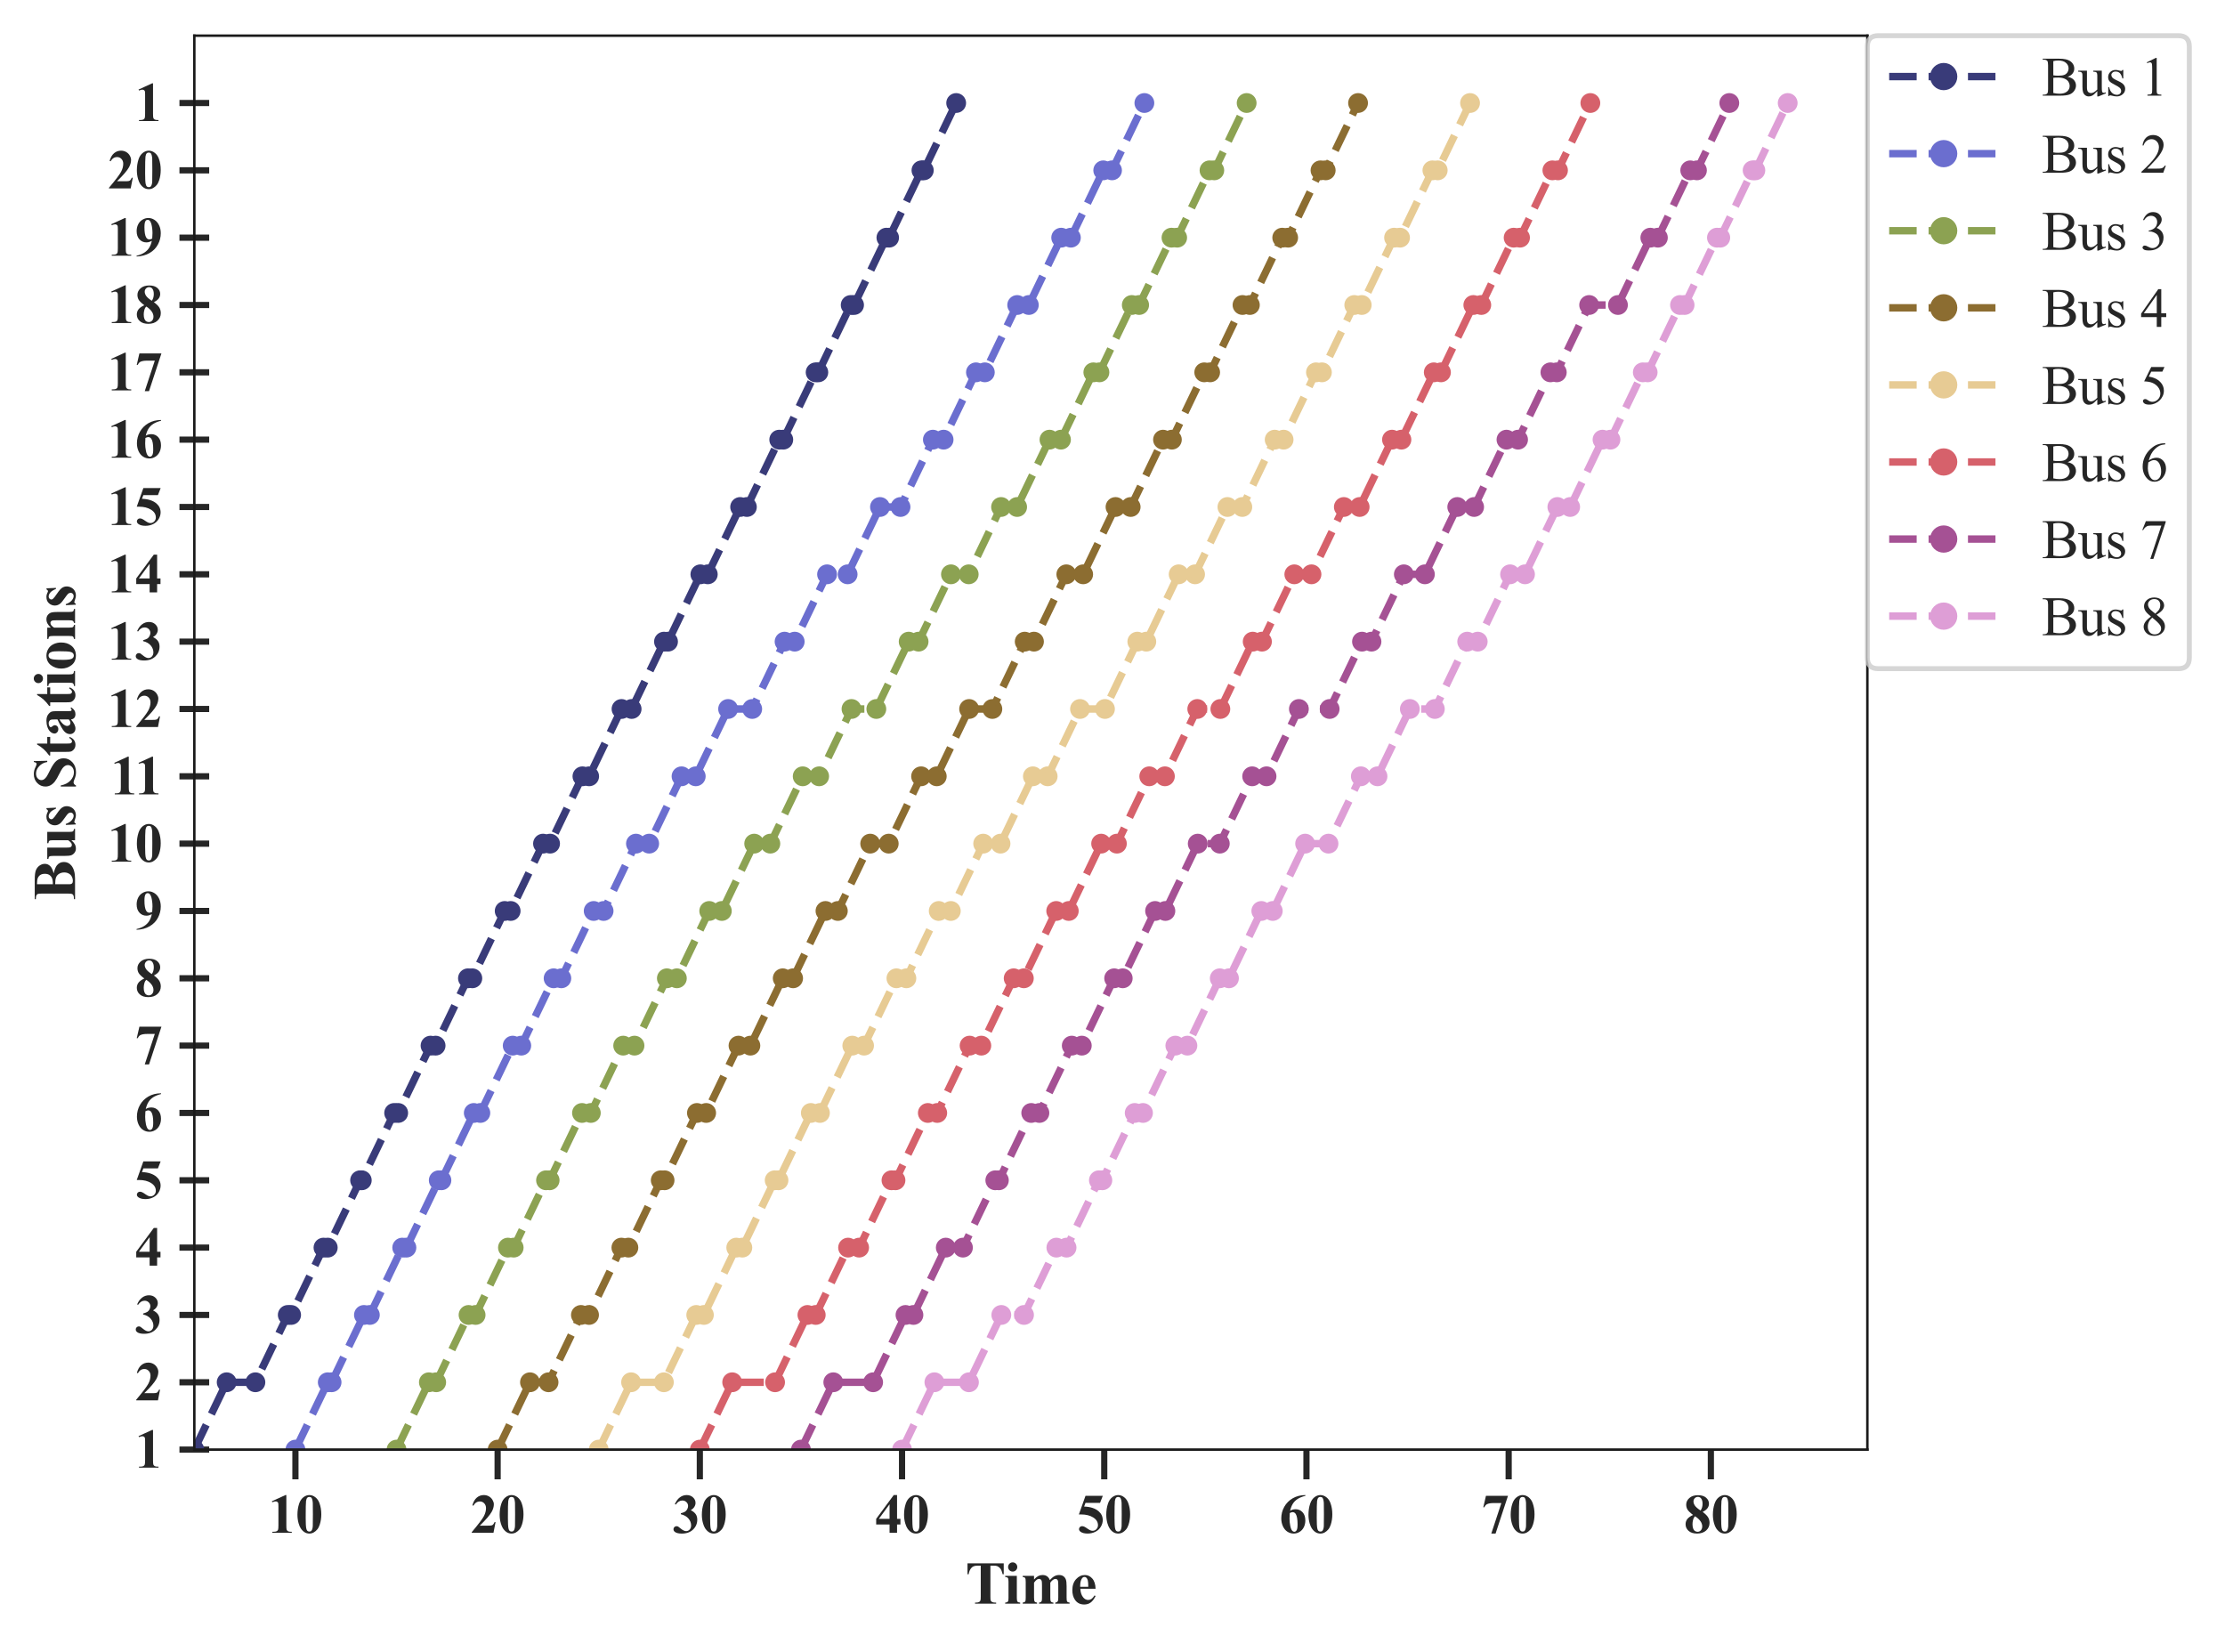 <?xml version="1.0" encoding="utf-8" standalone="no"?>
<!DOCTYPE svg PUBLIC "-//W3C//DTD SVG 1.1//EN"
  "http://www.w3.org/Graphics/SVG/1.1/DTD/svg11.dtd">
<svg xmlns:xlink="http://www.w3.org/1999/xlink" width="449.002pt" height="333.35pt" viewBox="0 0 449.002 333.35" xmlns="http://www.w3.org/2000/svg" version="1.1">
 <defs>
  <style type="text/css">*{stroke-linejoin: round; stroke-linecap: butt}</style>
 </defs>
 <g id="figure_1">
  <g id="patch_1">
   <path d="M 0 333.35 
L 449.002 333.35 
L 449.002 0 
L 0 0 
z
" style="fill: #ffffff"/>
  </g>
  <g id="axes_1">
   <g id="patch_2">
    <path d="M 39.213 292.5 
L 376.833 292.5 
L 376.833 7.2 
L 39.213 7.2 
z
" style="fill: #ffffff"/>
   </g>
   <g id="matplotlib.axis_1">
    <g id="xtick_1">
     <g id="line2d_1">
      <path d="M 59.616 292.5 
L 59.616 7.2 
" clip-path="url(#p15db7f93c6)" style="fill: none; stroke: #ffffff; stroke-linecap: round"/>
     </g>
     <g id="line2d_2">
      <defs>
       <path id="m39e02ea6df" d="M 0 0 
L 0 6 
" style="stroke: #262626; stroke-width: 1.25"/>
      </defs>
      <g>
       <use xlink:href="#m39e02ea6df" x="59.616" y="292.5" style="fill: #262626; stroke: #262626; stroke-width: 1.25"/>
      </g>
     </g>
     <g id="text_1">
      <!-- 10 -->
      <g style="fill: #262626" transform="translate(54.116 309.284)scale(0.11 -0.11)">
       <defs>
        <path id="TimesNewRomanPS-BoldMT-31" d="M 2084 4325 
L 2084 859 
Q 2084 469 2118 361 
Q 2153 253 2262 184 
Q 2372 116 2613 116 
L 2709 116 
L 2709 0 
L 478 0 
L 478 116 
L 591 116 
Q 863 116 978 178 
Q 1094 241 1134 350 
Q 1175 459 1175 859 
L 1175 3056 
Q 1175 3350 1147 3423 
Q 1119 3497 1042 3548 
Q 966 3600 866 3600 
Q 706 3600 478 3500 
L 422 3613 
L 1981 4325 
L 2084 4325 
z
" transform="scale(0.016)"/>
        <path id="TimesNewRomanPS-BoldMT-30" d="M 2966 2119 
Q 2966 1484 2788 934 
Q 2681 597 2501 381 
Q 2322 166 2094 39 
Q 1866 -88 1597 -88 
Q 1291 -88 1044 68 
Q 797 225 606 516 
Q 469 728 366 1081 
Q 231 1559 231 2069 
Q 231 2759 425 3338 
Q 584 3816 909 4070 
Q 1234 4325 1597 4325 
Q 1966 4325 2286 4073 
Q 2606 3822 2756 3397 
Q 2966 2813 2966 2119 
z
M 2003 2125 
Q 2003 3238 1991 3422 
Q 1959 3856 1841 4009 
Q 1763 4109 1588 4109 
Q 1453 4109 1375 4034 
Q 1259 3925 1218 3648 
Q 1178 3372 1178 1719 
Q 1178 819 1241 513 
Q 1288 291 1375 216 
Q 1463 141 1606 141 
Q 1763 141 1841 241 
Q 1972 416 1991 781 
L 2003 2125 
z
" transform="scale(0.016)"/>
       </defs>
       <use xlink:href="#TimesNewRomanPS-BoldMT-31"/>
       <use xlink:href="#TimesNewRomanPS-BoldMT-30" x="50"/>
      </g>
     </g>
    </g>
    <g id="xtick_2">
     <g id="line2d_3">
      <path d="M 100.421 292.5 
L 100.421 7.2 
" clip-path="url(#p15db7f93c6)" style="fill: none; stroke: #ffffff; stroke-linecap: round"/>
     </g>
     <g id="line2d_4">
      <g>
       <use xlink:href="#m39e02ea6df" x="100.421" y="292.5" style="fill: #262626; stroke: #262626; stroke-width: 1.25"/>
      </g>
     </g>
     <g id="text_2">
      <!-- 20 -->
      <g style="fill: #262626" transform="translate(94.921 309.284)scale(0.11 -0.11)">
       <defs>
        <path id="TimesNewRomanPS-BoldMT-32" d="M 2650 0 
L 156 0 
L 156 69 
Q 1303 1434 1548 1906 
Q 1794 2378 1794 2828 
Q 1794 3156 1591 3373 
Q 1388 3591 1094 3591 
Q 613 3591 347 3109 
L 231 3150 
Q 400 3750 744 4037 
Q 1088 4325 1538 4325 
Q 1859 4325 2125 4175 
Q 2391 4025 2541 3764 
Q 2691 3503 2691 3275 
Q 2691 2859 2459 2431 
Q 2144 1853 1081 819 
L 1997 819 
Q 2334 819 2436 847 
Q 2538 875 2603 942 
Q 2669 1009 2775 1225 
L 2888 1225 
L 2650 0 
z
" transform="scale(0.016)"/>
       </defs>
       <use xlink:href="#TimesNewRomanPS-BoldMT-32"/>
       <use xlink:href="#TimesNewRomanPS-BoldMT-30" x="50"/>
      </g>
     </g>
    </g>
    <g id="xtick_3">
     <g id="line2d_5">
      <path d="M 141.226 292.5 
L 141.226 7.2 
" clip-path="url(#p15db7f93c6)" style="fill: none; stroke: #ffffff; stroke-linecap: round"/>
     </g>
     <g id="line2d_6">
      <g>
       <use xlink:href="#m39e02ea6df" x="141.226" y="292.5" style="fill: #262626; stroke: #262626; stroke-width: 1.25"/>
      </g>
     </g>
     <g id="text_3">
      <!-- 30 -->
      <g style="fill: #262626" transform="translate(135.726 309.284)scale(0.11 -0.11)">
       <defs>
        <path id="TimesNewRomanPS-BoldMT-33" d="M 947 2125 
L 947 2234 
Q 1303 2338 1440 2427 
Q 1578 2516 1678 2698 
Q 1778 2881 1778 3069 
Q 1778 3328 1589 3514 
Q 1400 3700 1119 3700 
Q 681 3700 375 3238 
L 259 3278 
Q 484 3800 836 4062 
Q 1188 4325 1619 4325 
Q 2059 4325 2345 4056 
Q 2631 3788 2631 3428 
Q 2631 3194 2498 2976 
Q 2366 2759 2081 2594 
Q 2447 2416 2639 2155 
Q 2831 1894 2831 1500 
Q 2831 838 2351 373 
Q 1872 -91 1066 -91 
Q 528 -91 281 88 
Q 103 213 103 409 
Q 103 553 206 654 
Q 309 756 444 756 
Q 547 756 638 713 
Q 688 688 992 439 
Q 1297 191 1563 191 
Q 1794 191 1959 373 
Q 2125 556 2125 838 
Q 2125 1266 1825 1627 
Q 1525 1988 947 2125 
z
" transform="scale(0.016)"/>
       </defs>
       <use xlink:href="#TimesNewRomanPS-BoldMT-33"/>
       <use xlink:href="#TimesNewRomanPS-BoldMT-30" x="50"/>
      </g>
     </g>
    </g>
    <g id="xtick_4">
     <g id="line2d_7">
      <path d="M 182.031 292.5 
L 182.031 7.2 
" clip-path="url(#p15db7f93c6)" style="fill: none; stroke: #ffffff; stroke-linecap: round"/>
     </g>
     <g id="line2d_8">
      <g>
       <use xlink:href="#m39e02ea6df" x="182.031" y="292.5" style="fill: #262626; stroke: #262626; stroke-width: 1.25"/>
      </g>
     </g>
     <g id="text_4">
      <!-- 40 -->
      <g style="fill: #262626" transform="translate(176.531 309.284)scale(0.11 -0.11)">
       <defs>
        <path id="TimesNewRomanPS-BoldMT-34" d="M 159 1597 
L 2172 4325 
L 2553 4325 
L 2553 1597 
L 2941 1597 
L 2941 950 
L 2553 950 
L 2553 0 
L 1694 0 
L 1694 950 
L 159 950 
L 159 1597 
z
M 463 1597 
L 1694 1597 
L 1694 3269 
L 463 1597 
z
" transform="scale(0.016)"/>
       </defs>
       <use xlink:href="#TimesNewRomanPS-BoldMT-34"/>
       <use xlink:href="#TimesNewRomanPS-BoldMT-30" x="50"/>
      </g>
     </g>
    </g>
    <g id="xtick_5">
     <g id="line2d_9">
      <path d="M 222.836 292.5 
L 222.836 7.2 
" clip-path="url(#p15db7f93c6)" style="fill: none; stroke: #ffffff; stroke-linecap: round"/>
     </g>
     <g id="line2d_10">
      <g>
       <use xlink:href="#m39e02ea6df" x="222.836" y="292.5" style="fill: #262626; stroke: #262626; stroke-width: 1.25"/>
      </g>
     </g>
     <g id="text_5">
      <!-- 50 -->
      <g style="fill: #262626" transform="translate(217.336 309.284)scale(0.11 -0.11)">
       <defs>
        <path id="TimesNewRomanPS-BoldMT-35" d="M 975 4238 
L 2959 4238 
L 2644 3431 
L 975 3431 
L 816 3009 
Q 1894 2969 2475 2472 
Q 2953 2063 2953 1453 
Q 2953 1063 2731 689 
Q 2509 316 2106 114 
Q 1703 -88 1222 -88 
Q 703 -88 425 106 
Q 231 244 231 419 
Q 231 553 332 656 
Q 434 759 569 759 
Q 691 759 816 709 
Q 941 659 1244 447 
Q 1434 316 1572 266 
Q 1669 228 1791 228 
Q 2047 228 2226 415 
Q 2406 603 2406 866 
Q 2406 1416 1856 1759 
Q 1306 2103 469 2103 
Q 384 2103 216 2100 
L 975 4238 
z
" transform="scale(0.016)"/>
       </defs>
       <use xlink:href="#TimesNewRomanPS-BoldMT-35"/>
       <use xlink:href="#TimesNewRomanPS-BoldMT-30" x="50"/>
      </g>
     </g>
    </g>
    <g id="xtick_6">
     <g id="line2d_11">
      <path d="M 263.641 292.5 
L 263.641 7.2 
" clip-path="url(#p15db7f93c6)" style="fill: none; stroke: #ffffff; stroke-linecap: round"/>
     </g>
     <g id="line2d_12">
      <g>
       <use xlink:href="#m39e02ea6df" x="263.641" y="292.5" style="fill: #262626; stroke: #262626; stroke-width: 1.25"/>
      </g>
     </g>
     <g id="text_6">
      <!-- 60 -->
      <g style="fill: #262626" transform="translate(258.141 309.284)scale(0.11 -0.11)">
       <defs>
        <path id="TimesNewRomanPS-BoldMT-36" d="M 3006 4325 
L 3006 4238 
Q 2441 4094 2098 3867 
Q 1756 3641 1557 3317 
Q 1359 2994 1250 2516 
Q 1388 2609 1478 2638 
Q 1681 2700 1888 2700 
Q 2363 2700 2680 2354 
Q 2997 2009 2997 1413 
Q 2997 994 2825 644 
Q 2653 294 2337 103 
Q 2022 -88 1663 -88 
Q 1272 -88 940 126 
Q 609 341 423 753 
Q 238 1166 238 1650 
Q 238 2363 580 2977 
Q 922 3591 1551 3955 
Q 2181 4319 3006 4325 
z
M 1209 2263 
Q 1184 1831 1184 1631 
Q 1184 1200 1267 797 
Q 1350 394 1494 231 
Q 1597 116 1738 116 
Q 1881 116 1993 283 
Q 2106 450 2106 963 
Q 2106 1825 1897 2153 
Q 1763 2366 1534 2366 
Q 1409 2366 1209 2263 
z
" transform="scale(0.016)"/>
       </defs>
       <use xlink:href="#TimesNewRomanPS-BoldMT-36"/>
       <use xlink:href="#TimesNewRomanPS-BoldMT-30" x="50"/>
      </g>
     </g>
    </g>
    <g id="xtick_7">
     <g id="line2d_13">
      <path d="M 304.446 292.5 
L 304.446 7.2 
" clip-path="url(#p15db7f93c6)" style="fill: none; stroke: #ffffff; stroke-linecap: round"/>
     </g>
     <g id="line2d_14">
      <g>
       <use xlink:href="#m39e02ea6df" x="304.446" y="292.5" style="fill: #262626; stroke: #262626; stroke-width: 1.25"/>
      </g>
     </g>
     <g id="text_7">
      <!-- 70 -->
      <g style="fill: #262626" transform="translate(298.946 309.284)scale(0.11 -0.11)">
       <defs>
        <path id="TimesNewRomanPS-BoldMT-37" d="M 1134 -88 
L 2288 3409 
L 1409 3409 
Q 894 3409 634 3275 
Q 453 3181 334 2922 
L 216 2922 
L 522 4238 
L 3047 4238 
L 1625 -88 
L 1134 -88 
z
" transform="scale(0.016)"/>
       </defs>
       <use xlink:href="#TimesNewRomanPS-BoldMT-37"/>
       <use xlink:href="#TimesNewRomanPS-BoldMT-30" x="50"/>
      </g>
     </g>
    </g>
    <g id="xtick_8">
     <g id="line2d_15">
      <path d="M 345.251 292.5 
L 345.251 7.2 
" clip-path="url(#p15db7f93c6)" style="fill: none; stroke: #ffffff; stroke-linecap: round"/>
     </g>
     <g id="line2d_16">
      <g>
       <use xlink:href="#m39e02ea6df" x="345.251" y="292.5" style="fill: #262626; stroke: #262626; stroke-width: 1.25"/>
      </g>
     </g>
     <g id="text_8">
      <!-- 80 -->
      <g style="fill: #262626" transform="translate(339.751 309.284)scale(0.11 -0.11)">
       <defs>
        <path id="TimesNewRomanPS-BoldMT-38" d="M 2181 2394 
Q 2628 2066 2801 1783 
Q 2975 1500 2975 1134 
Q 2975 622 2589 267 
Q 2203 -88 1541 -88 
Q 913 -88 569 221 
Q 225 531 225 978 
Q 225 1319 423 1575 
Q 622 1831 1084 2044 
Q 581 2428 439 2672 
Q 297 2916 297 3238 
Q 297 3663 658 3986 
Q 1019 4309 1647 4309 
Q 2253 4309 2579 4023 
Q 2906 3738 2906 3338 
Q 2906 3038 2729 2808 
Q 2553 2578 2181 2394 
z
M 1944 2553 
Q 2059 2709 2115 2903 
Q 2172 3097 2172 3328 
Q 2172 3734 1997 3950 
Q 1866 4116 1634 4116 
Q 1425 4116 1278 3964 
Q 1131 3813 1131 3588 
Q 1131 3359 1295 3114 
Q 1459 2869 1944 2553 
z
M 1319 1894 
Q 1222 1806 1181 1734 
Q 1119 1625 1069 1415 
Q 1019 1206 1019 978 
Q 1019 684 1094 486 
Q 1169 288 1308 200 
Q 1447 113 1594 113 
Q 1822 113 1978 280 
Q 2134 447 2134 738 
Q 2134 1344 1319 1894 
z
" transform="scale(0.016)"/>
       </defs>
       <use xlink:href="#TimesNewRomanPS-BoldMT-38"/>
       <use xlink:href="#TimesNewRomanPS-BoldMT-30" x="50"/>
      </g>
     </g>
    </g>
    <g id="text_9">
     <!-- Time -->
     <g style="fill: #262626" transform="translate(194.798 323.583)scale(0.12 -0.12)">
      <defs>
       <path id="TimesNewRomanPS-BoldMT-54" d="M 4038 4238 
L 4038 3091 
L 3925 3091 
Q 3825 3488 3703 3661 
Q 3581 3834 3369 3938 
Q 3250 3994 2953 3994 
L 2638 3994 
L 2638 725 
Q 2638 400 2673 319 
Q 2709 238 2814 177 
Q 2919 116 3100 116 
L 3241 116 
L 3241 0 
L 1022 0 
L 1022 116 
L 1163 116 
Q 1347 116 1459 181 
Q 1541 225 1588 331 
Q 1622 406 1622 725 
L 1622 3994 
L 1316 3994 
Q 888 3994 694 3813 
Q 422 3559 350 3091 
L 231 3091 
L 231 4238 
L 4038 4238 
z
" transform="scale(0.016)"/>
       <path id="TimesNewRomanPS-BoldMT-69" d="M 919 4338 
Q 1122 4338 1262 4195 
Q 1403 4053 1403 3853 
Q 1403 3653 1261 3512 
Q 1119 3372 919 3372 
Q 719 3372 578 3512 
Q 438 3653 438 3853 
Q 438 4053 578 4195 
Q 719 4338 919 4338 
z
M 1356 2922 
L 1356 606 
Q 1356 297 1428 211 
Q 1500 125 1709 113 
L 1709 0 
L 131 0 
L 131 113 
Q 325 119 419 225 
Q 481 297 481 606 
L 481 2313 
Q 481 2622 409 2708 
Q 338 2794 131 2806 
L 131 2922 
L 1356 2922 
z
" transform="scale(0.016)"/>
       <path id="TimesNewRomanPS-BoldMT-6d" d="M 1428 2922 
L 1428 2538 
Q 1669 2800 1873 2904 
Q 2078 3009 2322 3009 
Q 2603 3009 2793 2878 
Q 2984 2747 3088 2478 
Q 3338 2759 3567 2884 
Q 3797 3009 4047 3009 
Q 4350 3009 4529 2870 
Q 4709 2731 4779 2517 
Q 4850 2303 4850 1834 
L 4850 638 
Q 4850 300 4911 219 
Q 4972 138 5166 113 
L 5166 0 
L 3656 0 
L 3656 113 
Q 3834 128 3919 250 
Q 3975 334 3975 638 
L 3975 1894 
Q 3975 2284 3944 2390 
Q 3913 2497 3845 2548 
Q 3778 2600 3688 2600 
Q 3553 2600 3415 2501 
Q 3278 2403 3138 2206 
L 3138 638 
Q 3138 322 3191 241 
Q 3263 125 3466 113 
L 3466 0 
L 1953 0 
L 1953 113 
Q 2075 119 2145 173 
Q 2216 228 2239 304 
Q 2263 381 2263 638 
L 2263 1894 
Q 2263 2291 2231 2391 
Q 2200 2491 2126 2547 
Q 2053 2603 1969 2603 
Q 1844 2603 1741 2538 
Q 1594 2441 1428 2206 
L 1428 638 
Q 1428 328 1489 229 
Q 1550 131 1744 113 
L 1744 0 
L 238 0 
L 238 113 
Q 422 131 500 231 
Q 553 300 553 638 
L 553 2288 
Q 553 2619 492 2700 
Q 431 2781 238 2806 
L 238 2922 
L 1428 2922 
z
" transform="scale(0.016)"/>
       <path id="TimesNewRomanPS-BoldMT-65" d="M 2691 1566 
L 1088 1566 
Q 1116 984 1397 647 
Q 1613 388 1916 388 
Q 2103 388 2256 492 
Q 2409 597 2584 869 
L 2691 800 
Q 2453 316 2165 114 
Q 1878 -88 1500 -88 
Q 850 -88 516 413 
Q 247 816 247 1413 
Q 247 2144 642 2576 
Q 1038 3009 1569 3009 
Q 2013 3009 2339 2645 
Q 2666 2281 2691 1566 
z
M 1922 1775 
Q 1922 2278 1867 2465 
Q 1813 2653 1697 2750 
Q 1631 2806 1522 2806 
Q 1359 2806 1256 2647 
Q 1072 2369 1072 1884 
L 1072 1775 
L 1922 1775 
z
" transform="scale(0.016)"/>
      </defs>
      <use xlink:href="#TimesNewRomanPS-BoldMT-54"/>
      <use xlink:href="#TimesNewRomanPS-BoldMT-69" x="64.949"/>
      <use xlink:href="#TimesNewRomanPS-BoldMT-6d" x="92.732"/>
      <use xlink:href="#TimesNewRomanPS-BoldMT-65" x="176.033"/>
     </g>
    </g>
   </g>
   <g id="matplotlib.axis_2">
    <g id="ytick_1">
     <g id="line2d_17">
      <path d="M 39.213 292.5 
L 376.833 292.5 
" clip-path="url(#p15db7f93c6)" style="fill: none; stroke: #ffffff; stroke-linecap: round"/>
     </g>
     <g id="line2d_18">
      <defs>
       <path id="md240e1707c" d="M 3 0 
L -3 -0 
" style="stroke: #262626; stroke-width: 1.25"/>
      </defs>
      <g>
       <use xlink:href="#md240e1707c" x="39.213" y="292.5" style="fill: #262626; stroke: #262626; stroke-width: 1.25"/>
      </g>
     </g>
     <g id="text_10">
      <!-- 1 -->
      <g style="fill: #262626" transform="translate(27.213 296.142)scale(0.11 -0.11)">
       <use xlink:href="#TimesNewRomanPS-BoldMT-31"/>
      </g>
     </g>
    </g>
    <g id="ytick_2">
     <g id="line2d_19">
      <path d="M 39.213 278.914 
L 376.833 278.914 
" clip-path="url(#p15db7f93c6)" style="fill: none; stroke: #ffffff; stroke-linecap: round"/>
     </g>
     <g id="line2d_20">
      <g>
       <use xlink:href="#md240e1707c" x="39.213" y="278.914" style="fill: #262626; stroke: #262626; stroke-width: 1.25"/>
      </g>
     </g>
     <g id="text_11">
      <!-- 2 -->
      <g style="fill: #262626" transform="translate(27.213 282.556)scale(0.11 -0.11)">
       <use xlink:href="#TimesNewRomanPS-BoldMT-32"/>
      </g>
     </g>
    </g>
    <g id="ytick_3">
     <g id="line2d_21">
      <path d="M 39.213 265.329 
L 376.833 265.329 
" clip-path="url(#p15db7f93c6)" style="fill: none; stroke: #ffffff; stroke-linecap: round"/>
     </g>
     <g id="line2d_22">
      <g>
       <use xlink:href="#md240e1707c" x="39.213" y="265.329" style="fill: #262626; stroke: #262626; stroke-width: 1.25"/>
      </g>
     </g>
     <g id="text_12">
      <!-- 3 -->
      <g style="fill: #262626" transform="translate(27.213 268.971)scale(0.11 -0.11)">
       <use xlink:href="#TimesNewRomanPS-BoldMT-33"/>
      </g>
     </g>
    </g>
    <g id="ytick_4">
     <g id="line2d_23">
      <path d="M 39.213 251.743 
L 376.833 251.743 
" clip-path="url(#p15db7f93c6)" style="fill: none; stroke: #ffffff; stroke-linecap: round"/>
     </g>
     <g id="line2d_24">
      <g>
       <use xlink:href="#md240e1707c" x="39.213" y="251.743" style="fill: #262626; stroke: #262626; stroke-width: 1.25"/>
      </g>
     </g>
     <g id="text_13">
      <!-- 4 -->
      <g style="fill: #262626" transform="translate(27.213 255.385)scale(0.11 -0.11)">
       <use xlink:href="#TimesNewRomanPS-BoldMT-34"/>
      </g>
     </g>
    </g>
    <g id="ytick_5">
     <g id="line2d_25">
      <path d="M 39.213 238.157 
L 376.833 238.157 
" clip-path="url(#p15db7f93c6)" style="fill: none; stroke: #ffffff; stroke-linecap: round"/>
     </g>
     <g id="line2d_26">
      <g>
       <use xlink:href="#md240e1707c" x="39.213" y="238.157" style="fill: #262626; stroke: #262626; stroke-width: 1.25"/>
      </g>
     </g>
     <g id="text_14">
      <!-- 5 -->
      <g style="fill: #262626" transform="translate(27.213 241.799)scale(0.11 -0.11)">
       <use xlink:href="#TimesNewRomanPS-BoldMT-35"/>
      </g>
     </g>
    </g>
    <g id="ytick_6">
     <g id="line2d_27">
      <path d="M 39.213 224.571 
L 376.833 224.571 
" clip-path="url(#p15db7f93c6)" style="fill: none; stroke: #ffffff; stroke-linecap: round"/>
     </g>
     <g id="line2d_28">
      <g>
       <use xlink:href="#md240e1707c" x="39.213" y="224.571" style="fill: #262626; stroke: #262626; stroke-width: 1.25"/>
      </g>
     </g>
     <g id="text_15">
      <!-- 6 -->
      <g style="fill: #262626" transform="translate(27.213 228.213)scale(0.11 -0.11)">
       <use xlink:href="#TimesNewRomanPS-BoldMT-36"/>
      </g>
     </g>
    </g>
    <g id="ytick_7">
     <g id="line2d_29">
      <path d="M 39.213 210.986 
L 376.833 210.986 
" clip-path="url(#p15db7f93c6)" style="fill: none; stroke: #ffffff; stroke-linecap: round"/>
     </g>
     <g id="line2d_30">
      <g>
       <use xlink:href="#md240e1707c" x="39.213" y="210.986" style="fill: #262626; stroke: #262626; stroke-width: 1.25"/>
      </g>
     </g>
     <g id="text_16">
      <!-- 7 -->
      <g style="fill: #262626" transform="translate(27.213 214.628)scale(0.11 -0.11)">
       <use xlink:href="#TimesNewRomanPS-BoldMT-37"/>
      </g>
     </g>
    </g>
    <g id="ytick_8">
     <g id="line2d_31">
      <path d="M 39.213 197.4 
L 376.833 197.4 
" clip-path="url(#p15db7f93c6)" style="fill: none; stroke: #ffffff; stroke-linecap: round"/>
     </g>
     <g id="line2d_32">
      <g>
       <use xlink:href="#md240e1707c" x="39.213" y="197.4" style="fill: #262626; stroke: #262626; stroke-width: 1.25"/>
      </g>
     </g>
     <g id="text_17">
      <!-- 8 -->
      <g style="fill: #262626" transform="translate(27.213 201.042)scale(0.11 -0.11)">
       <use xlink:href="#TimesNewRomanPS-BoldMT-38"/>
      </g>
     </g>
    </g>
    <g id="ytick_9">
     <g id="line2d_33">
      <path d="M 39.213 183.814 
L 376.833 183.814 
" clip-path="url(#p15db7f93c6)" style="fill: none; stroke: #ffffff; stroke-linecap: round"/>
     </g>
     <g id="line2d_34">
      <g>
       <use xlink:href="#md240e1707c" x="39.213" y="183.814" style="fill: #262626; stroke: #262626; stroke-width: 1.25"/>
      </g>
     </g>
     <g id="text_18">
      <!-- 9 -->
      <g style="fill: #262626" transform="translate(27.213 187.456)scale(0.11 -0.11)">
       <defs>
        <path id="TimesNewRomanPS-BoldMT-39" d="M 197 -88 
L 197 0 
Q 716 119 1077 350 
Q 1438 581 1648 922 
Q 1859 1263 1944 1706 
Q 1750 1606 1614 1567 
Q 1478 1528 1328 1528 
Q 847 1528 526 1875 
Q 206 2222 206 2825 
Q 206 3244 379 3592 
Q 553 3941 875 4133 
Q 1197 4325 1544 4325 
Q 1916 4325 2247 4112 
Q 2578 3900 2775 3497 
Q 2972 3094 2972 2578 
Q 2972 1909 2651 1296 
Q 2331 684 1697 314 
Q 1063 -56 197 -88 
z
M 1991 1969 
Q 2022 2319 2022 2584 
Q 2022 3153 1891 3644 
Q 1816 3916 1669 4044 
Q 1591 4113 1466 4113 
Q 1309 4113 1222 3978 
Q 1100 3794 1100 3275 
Q 1100 2409 1306 2081 
Q 1441 1869 1669 1869 
Q 1791 1869 1991 1969 
z
" transform="scale(0.016)"/>
       </defs>
       <use xlink:href="#TimesNewRomanPS-BoldMT-39"/>
      </g>
     </g>
    </g>
    <g id="ytick_10">
     <g id="line2d_35">
      <path d="M 39.213 170.229 
L 376.833 170.229 
" clip-path="url(#p15db7f93c6)" style="fill: none; stroke: #ffffff; stroke-linecap: round"/>
     </g>
     <g id="line2d_36">
      <g>
       <use xlink:href="#md240e1707c" x="39.213" y="170.229" style="fill: #262626; stroke: #262626; stroke-width: 1.25"/>
      </g>
     </g>
     <g id="text_19">
      <!-- 10 -->
      <g style="fill: #262626" transform="translate(21.713 173.871)scale(0.11 -0.11)">
       <use xlink:href="#TimesNewRomanPS-BoldMT-31"/>
       <use xlink:href="#TimesNewRomanPS-BoldMT-30" x="50"/>
      </g>
     </g>
    </g>
    <g id="ytick_11">
     <g id="line2d_37">
      <path d="M 39.213 156.643 
L 376.833 156.643 
" clip-path="url(#p15db7f93c6)" style="fill: none; stroke: #ffffff; stroke-linecap: round"/>
     </g>
     <g id="line2d_38">
      <g>
       <use xlink:href="#md240e1707c" x="39.213" y="156.643" style="fill: #262626; stroke: #262626; stroke-width: 1.25"/>
      </g>
     </g>
     <g id="text_20">
      <!-- 11 -->
      <g style="fill: #262626" transform="translate(22.318 160.285)scale(0.11 -0.11)">
       <use xlink:href="#TimesNewRomanPS-BoldMT-31"/>
       <use xlink:href="#TimesNewRomanPS-BoldMT-31" x="44.5"/>
      </g>
     </g>
    </g>
    <g id="ytick_12">
     <g id="line2d_39">
      <path d="M 39.213 143.057 
L 376.833 143.057 
" clip-path="url(#p15db7f93c6)" style="fill: none; stroke: #ffffff; stroke-linecap: round"/>
     </g>
     <g id="line2d_40">
      <g>
       <use xlink:href="#md240e1707c" x="39.213" y="143.057" style="fill: #262626; stroke: #262626; stroke-width: 1.25"/>
      </g>
     </g>
     <g id="text_21">
      <!-- 12 -->
      <g style="fill: #262626" transform="translate(21.713 146.699)scale(0.11 -0.11)">
       <use xlink:href="#TimesNewRomanPS-BoldMT-31"/>
       <use xlink:href="#TimesNewRomanPS-BoldMT-32" x="50"/>
      </g>
     </g>
    </g>
    <g id="ytick_13">
     <g id="line2d_41">
      <path d="M 39.213 129.471 
L 376.833 129.471 
" clip-path="url(#p15db7f93c6)" style="fill: none; stroke: #ffffff; stroke-linecap: round"/>
     </g>
     <g id="line2d_42">
      <g>
       <use xlink:href="#md240e1707c" x="39.213" y="129.471" style="fill: #262626; stroke: #262626; stroke-width: 1.25"/>
      </g>
     </g>
     <g id="text_22">
      <!-- 13 -->
      <g style="fill: #262626" transform="translate(21.713 133.113)scale(0.11 -0.11)">
       <use xlink:href="#TimesNewRomanPS-BoldMT-31"/>
       <use xlink:href="#TimesNewRomanPS-BoldMT-33" x="50"/>
      </g>
     </g>
    </g>
    <g id="ytick_14">
     <g id="line2d_43">
      <path d="M 39.213 115.886 
L 376.833 115.886 
" clip-path="url(#p15db7f93c6)" style="fill: none; stroke: #ffffff; stroke-linecap: round"/>
     </g>
     <g id="line2d_44">
      <g>
       <use xlink:href="#md240e1707c" x="39.213" y="115.886" style="fill: #262626; stroke: #262626; stroke-width: 1.25"/>
      </g>
     </g>
     <g id="text_23">
      <!-- 14 -->
      <g style="fill: #262626" transform="translate(21.713 119.528)scale(0.11 -0.11)">
       <use xlink:href="#TimesNewRomanPS-BoldMT-31"/>
       <use xlink:href="#TimesNewRomanPS-BoldMT-34" x="50"/>
      </g>
     </g>
    </g>
    <g id="ytick_15">
     <g id="line2d_45">
      <path d="M 39.213 102.3 
L 376.833 102.3 
" clip-path="url(#p15db7f93c6)" style="fill: none; stroke: #ffffff; stroke-linecap: round"/>
     </g>
     <g id="line2d_46">
      <g>
       <use xlink:href="#md240e1707c" x="39.213" y="102.3" style="fill: #262626; stroke: #262626; stroke-width: 1.25"/>
      </g>
     </g>
     <g id="text_24">
      <!-- 15 -->
      <g style="fill: #262626" transform="translate(21.713 105.942)scale(0.11 -0.11)">
       <use xlink:href="#TimesNewRomanPS-BoldMT-31"/>
       <use xlink:href="#TimesNewRomanPS-BoldMT-35" x="50"/>
      </g>
     </g>
    </g>
    <g id="ytick_16">
     <g id="line2d_47">
      <path d="M 39.213 88.714 
L 376.833 88.714 
" clip-path="url(#p15db7f93c6)" style="fill: none; stroke: #ffffff; stroke-linecap: round"/>
     </g>
     <g id="line2d_48">
      <g>
       <use xlink:href="#md240e1707c" x="39.213" y="88.714" style="fill: #262626; stroke: #262626; stroke-width: 1.25"/>
      </g>
     </g>
     <g id="text_25">
      <!-- 16 -->
      <g style="fill: #262626" transform="translate(21.713 92.356)scale(0.11 -0.11)">
       <use xlink:href="#TimesNewRomanPS-BoldMT-31"/>
       <use xlink:href="#TimesNewRomanPS-BoldMT-36" x="50"/>
      </g>
     </g>
    </g>
    <g id="ytick_17">
     <g id="line2d_49">
      <path d="M 39.213 75.129 
L 376.833 75.129 
" clip-path="url(#p15db7f93c6)" style="fill: none; stroke: #ffffff; stroke-linecap: round"/>
     </g>
     <g id="line2d_50">
      <g>
       <use xlink:href="#md240e1707c" x="39.213" y="75.129" style="fill: #262626; stroke: #262626; stroke-width: 1.25"/>
      </g>
     </g>
     <g id="text_26">
      <!-- 17 -->
      <g style="fill: #262626" transform="translate(21.713 78.771)scale(0.11 -0.11)">
       <use xlink:href="#TimesNewRomanPS-BoldMT-31"/>
       <use xlink:href="#TimesNewRomanPS-BoldMT-37" x="50"/>
      </g>
     </g>
    </g>
    <g id="ytick_18">
     <g id="line2d_51">
      <path d="M 39.213 61.543 
L 376.833 61.543 
" clip-path="url(#p15db7f93c6)" style="fill: none; stroke: #ffffff; stroke-linecap: round"/>
     </g>
     <g id="line2d_52">
      <g>
       <use xlink:href="#md240e1707c" x="39.213" y="61.543" style="fill: #262626; stroke: #262626; stroke-width: 1.25"/>
      </g>
     </g>
     <g id="text_27">
      <!-- 18 -->
      <g style="fill: #262626" transform="translate(21.713 65.185)scale(0.11 -0.11)">
       <use xlink:href="#TimesNewRomanPS-BoldMT-31"/>
       <use xlink:href="#TimesNewRomanPS-BoldMT-38" x="50"/>
      </g>
     </g>
    </g>
    <g id="ytick_19">
     <g id="line2d_53">
      <path d="M 39.213 47.957 
L 376.833 47.957 
" clip-path="url(#p15db7f93c6)" style="fill: none; stroke: #ffffff; stroke-linecap: round"/>
     </g>
     <g id="line2d_54">
      <g>
       <use xlink:href="#md240e1707c" x="39.213" y="47.957" style="fill: #262626; stroke: #262626; stroke-width: 1.25"/>
      </g>
     </g>
     <g id="text_28">
      <!-- 19 -->
      <g style="fill: #262626" transform="translate(21.713 51.599)scale(0.11 -0.11)">
       <use xlink:href="#TimesNewRomanPS-BoldMT-31"/>
       <use xlink:href="#TimesNewRomanPS-BoldMT-39" x="50"/>
      </g>
     </g>
    </g>
    <g id="ytick_20">
     <g id="line2d_55">
      <path d="M 39.213 34.371 
L 376.833 34.371 
" clip-path="url(#p15db7f93c6)" style="fill: none; stroke: #ffffff; stroke-linecap: round"/>
     </g>
     <g id="line2d_56">
      <g>
       <use xlink:href="#md240e1707c" x="39.213" y="34.371" style="fill: #262626; stroke: #262626; stroke-width: 1.25"/>
      </g>
     </g>
     <g id="text_29">
      <!-- 20 -->
      <g style="fill: #262626" transform="translate(21.713 38.013)scale(0.11 -0.11)">
       <use xlink:href="#TimesNewRomanPS-BoldMT-32"/>
       <use xlink:href="#TimesNewRomanPS-BoldMT-30" x="50"/>
      </g>
     </g>
    </g>
    <g id="ytick_21">
     <g id="line2d_57">
      <path d="M 39.213 20.786 
L 376.833 20.786 
" clip-path="url(#p15db7f93c6)" style="fill: none; stroke: #ffffff; stroke-linecap: round"/>
     </g>
     <g id="line2d_58">
      <g>
       <use xlink:href="#md240e1707c" x="39.213" y="20.786" style="fill: #262626; stroke: #262626; stroke-width: 1.25"/>
      </g>
     </g>
     <g id="text_30">
      <!-- 1 -->
      <g style="fill: #262626" transform="translate(27.213 24.428)scale(0.11 -0.11)">
       <use xlink:href="#TimesNewRomanPS-BoldMT-31"/>
      </g>
     </g>
    </g>
    <g id="text_31">
     <!-- Bus Stations -->
     <g style="fill: #262626" transform="translate(15.146 181.695)rotate(-90)scale(0.12 -0.12)">
      <defs>
       <path id="TimesNewRomanPS-BoldMT-42" d="M 2847 2247 
Q 3450 2106 3694 1906 
Q 4044 1622 4044 1169 
Q 4044 691 3659 378 
Q 3188 0 2288 0 
L 134 0 
L 134 116 
Q 428 116 533 170 
Q 638 225 680 312 
Q 722 400 722 744 
L 722 3494 
Q 722 3838 680 3927 
Q 638 4016 531 4069 
Q 425 4122 134 4122 
L 134 4238 
L 2166 4238 
Q 2894 4238 3197 4108 
Q 3500 3978 3675 3720 
Q 3850 3463 3850 3172 
Q 3850 2866 3628 2627 
Q 3406 2388 2847 2247 
z
M 1709 2331 
Q 2153 2331 2364 2431 
Q 2575 2531 2687 2712 
Q 2800 2894 2800 3175 
Q 2800 3456 2689 3636 
Q 2578 3816 2372 3909 
Q 2166 4003 1709 4000 
L 1709 2331 
z
M 1709 2088 
L 1709 728 
L 1706 572 
Q 1706 403 1792 317 
Q 1878 231 2047 231 
Q 2297 231 2508 342 
Q 2719 453 2831 664 
Q 2944 875 2944 1134 
Q 2944 1431 2806 1667 
Q 2669 1903 2428 1997 
Q 2188 2091 1709 2088 
z
" transform="scale(0.016)"/>
       <path id="TimesNewRomanPS-BoldMT-75" d="M 3038 2922 
L 3038 634 
Q 3038 300 3100 217 
Q 3163 134 3353 113 
L 3353 0 
L 2163 0 
L 2163 391 
Q 1953 141 1743 26 
Q 1534 -88 1275 -88 
Q 1028 -88 836 64 
Q 644 216 578 419 
Q 513 622 513 1128 
L 513 2288 
Q 513 2619 452 2700 
Q 391 2781 197 2806 
L 197 2922 
L 1388 2922 
L 1388 925 
Q 1388 613 1417 522 
Q 1447 431 1511 384 
Q 1575 338 1659 338 
Q 1772 338 1863 397 
Q 1988 478 2163 725 
L 2163 2288 
Q 2163 2619 2102 2700 
Q 2041 2781 1847 2806 
L 1847 2922 
L 3038 2922 
z
" transform="scale(0.016)"/>
       <path id="TimesNewRomanPS-BoldMT-73" d="M 2063 3003 
L 2109 2006 
L 2003 2006 
Q 1813 2450 1608 2612 
Q 1403 2775 1200 2775 
Q 1072 2775 981 2689 
Q 891 2603 891 2491 
Q 891 2406 953 2328 
Q 1053 2200 1512 1889 
Q 1972 1578 2117 1361 
Q 2263 1144 2263 875 
Q 2263 631 2141 397 
Q 2019 163 1797 37 
Q 1575 -88 1306 -88 
Q 1097 -88 747 44 
Q 653 78 619 78 
Q 516 78 447 -78 
L 344 -78 
L 294 972 
L 400 972 
Q 541 559 786 353 
Q 1031 147 1250 147 
Q 1400 147 1495 239 
Q 1591 331 1591 463 
Q 1591 613 1497 722 
Q 1403 831 1078 1053 
Q 600 1384 459 1559 
Q 253 1816 253 2125 
Q 253 2463 486 2736 
Q 719 3009 1159 3009 
Q 1397 3009 1619 2894 
Q 1703 2847 1756 2847 
Q 1813 2847 1847 2870 
Q 1881 2894 1956 3003 
L 2063 3003 
z
" transform="scale(0.016)"/>
       <path id="TimesNewRomanPS-BoldMT-20" transform="scale(0.016)"/>
       <path id="TimesNewRomanPS-BoldMT-53" d="M 3006 4334 
L 3041 2922 
L 2913 2922 
Q 2822 3453 2467 3776 
Q 2113 4100 1700 4100 
Q 1381 4100 1195 3929 
Q 1009 3759 1009 3538 
Q 1009 3397 1075 3288 
Q 1166 3141 1366 2997 
Q 1513 2894 2044 2631 
Q 2788 2266 3047 1941 
Q 3303 1616 3303 1197 
Q 3303 666 2889 283 
Q 2475 -100 1838 -100 
Q 1638 -100 1459 -59 
Q 1281 -19 1013 94 
Q 863 156 766 156 
Q 684 156 593 93 
Q 503 31 447 -97 
L 331 -97 
L 331 1503 
L 447 1503 
Q 584 828 976 473 
Q 1369 119 1822 119 
Q 2172 119 2380 309 
Q 2588 500 2588 753 
Q 2588 903 2508 1043 
Q 2428 1184 2265 1311 
Q 2103 1438 1691 1641 
Q 1113 1925 859 2125 
Q 606 2325 470 2572 
Q 334 2819 334 3116 
Q 334 3622 706 3978 
Q 1078 4334 1644 4334 
Q 1850 4334 2044 4284 
Q 2191 4247 2402 4145 
Q 2613 4044 2697 4044 
Q 2778 4044 2825 4094 
Q 2872 4144 2913 4334 
L 3006 4334 
z
" transform="scale(0.016)"/>
       <path id="TimesNewRomanPS-BoldMT-74" d="M 1375 3991 
L 1375 2922 
L 2069 2922 
L 2069 2613 
L 1375 2613 
L 1375 809 
Q 1375 556 1398 482 
Q 1422 409 1481 364 
Q 1541 319 1591 319 
Q 1794 319 1975 628 
L 2069 559 
Q 1816 -41 1247 -41 
Q 969 -41 776 114 
Q 584 269 531 459 
Q 500 566 500 1034 
L 500 2613 
L 119 2613 
L 119 2722 
Q 513 3000 789 3306 
Q 1066 3613 1272 3991 
L 1375 3991 
z
" transform="scale(0.016)"/>
       <path id="TimesNewRomanPS-BoldMT-61" d="M 1828 431 
Q 1294 -41 869 -41 
Q 619 -41 453 123 
Q 288 288 288 534 
Q 288 869 575 1136 
Q 863 1403 1828 1847 
L 1828 2141 
Q 1828 2472 1792 2558 
Q 1756 2644 1656 2708 
Q 1556 2772 1431 2772 
Q 1228 2772 1097 2681 
Q 1016 2625 1016 2550 
Q 1016 2484 1103 2388 
Q 1222 2253 1222 2128 
Q 1222 1975 1108 1867 
Q 994 1759 809 1759 
Q 613 1759 480 1878 
Q 347 1997 347 2156 
Q 347 2381 525 2586 
Q 703 2791 1022 2900 
Q 1341 3009 1684 3009 
Q 2100 3009 2342 2832 
Q 2584 2656 2656 2450 
Q 2700 2319 2700 1847 
L 2700 713 
Q 2700 513 2715 461 
Q 2731 409 2762 384 
Q 2794 359 2834 359 
Q 2916 359 3000 475 
L 3094 400 
Q 2938 169 2770 64 
Q 2603 -41 2391 -41 
Q 2141 -41 2000 76 
Q 1859 194 1828 431 
z
M 1828 659 
L 1828 1638 
Q 1450 1416 1266 1163 
Q 1144 994 1144 822 
Q 1144 678 1247 569 
Q 1325 484 1466 484 
Q 1622 484 1828 659 
z
" transform="scale(0.016)"/>
       <path id="TimesNewRomanPS-BoldMT-6f" d="M 1594 3009 
Q 1975 3009 2303 2812 
Q 2631 2616 2801 2253 
Q 2972 1891 2972 1459 
Q 2972 838 2656 419 
Q 2275 -88 1603 -88 
Q 944 -88 587 375 
Q 231 838 231 1447 
Q 231 2075 595 2542 
Q 959 3009 1594 3009 
z
M 1606 2788 
Q 1447 2788 1333 2667 
Q 1219 2547 1183 2192 
Q 1147 1838 1147 1206 
Q 1147 872 1191 581 
Q 1225 359 1337 243 
Q 1450 128 1594 128 
Q 1734 128 1828 206 
Q 1950 313 1991 503 
Q 2053 800 2053 1703 
Q 2053 2234 1993 2432 
Q 1934 2631 1819 2722 
Q 1738 2788 1606 2788 
z
" transform="scale(0.016)"/>
       <path id="TimesNewRomanPS-BoldMT-6e" d="M 1409 2922 
L 1409 2544 
Q 1634 2788 1840 2898 
Q 2047 3009 2284 3009 
Q 2569 3009 2756 2851 
Q 2944 2694 3006 2459 
Q 3056 2281 3056 1775 
L 3056 638 
Q 3056 300 3117 217 
Q 3178 134 3372 113 
L 3372 0 
L 1894 0 
L 1894 113 
Q 2059 134 2131 250 
Q 2181 328 2181 638 
L 2181 1938 
Q 2181 2297 2153 2390 
Q 2125 2484 2058 2536 
Q 1991 2588 1909 2588 
Q 1641 2588 1409 2203 
L 1409 638 
Q 1409 309 1470 221 
Q 1531 134 1697 113 
L 1697 0 
L 219 0 
L 219 113 
Q 403 131 481 231 
Q 534 300 534 638 
L 534 2288 
Q 534 2619 473 2700 
Q 413 2781 219 2806 
L 219 2922 
L 1409 2922 
z
" transform="scale(0.016)"/>
      </defs>
      <use xlink:href="#TimesNewRomanPS-BoldMT-42"/>
      <use xlink:href="#TimesNewRomanPS-BoldMT-75" x="66.699"/>
      <use xlink:href="#TimesNewRomanPS-BoldMT-73" x="122.314"/>
      <use xlink:href="#TimesNewRomanPS-BoldMT-20" x="161.23"/>
      <use xlink:href="#TimesNewRomanPS-BoldMT-53" x="186.23"/>
      <use xlink:href="#TimesNewRomanPS-BoldMT-74" x="241.846"/>
      <use xlink:href="#TimesNewRomanPS-BoldMT-61" x="275.146"/>
      <use xlink:href="#TimesNewRomanPS-BoldMT-74" x="325.146"/>
      <use xlink:href="#TimesNewRomanPS-BoldMT-69" x="358.447"/>
      <use xlink:href="#TimesNewRomanPS-BoldMT-6f" x="386.23"/>
      <use xlink:href="#TimesNewRomanPS-BoldMT-6e" x="436.23"/>
      <use xlink:href="#TimesNewRomanPS-BoldMT-73" x="491.846"/>
     </g>
    </g>
   </g>
   <g id="line2d_59">
    <path d="M 39.213 292.5 
L 45.742 278.914 
L 51.54 278.914 
L 58.069 265.329 
L 58.749 265.329 
L 65.278 251.743 
L 66.14 251.743 
L 72.669 238.157 
L 73.009 238.157 
L 79.538 224.571 
L 80.354 224.571 
L 86.883 210.986 
L 87.903 210.986 
L 94.432 197.4 
L 95.316 197.4 
L 101.845 183.814 
L 103.049 183.814 
L 109.578 170.229 
L 111.004 170.229 
L 117.533 156.643 
L 118.893 156.643 
L 125.422 143.057 
L 127.462 143.057 
L 133.991 129.471 
L 134.807 129.471 
L 141.335 115.886 
L 142.832 115.886 
L 149.36 102.3 
L 150.721 102.3 
L 157.249 88.714 
L 158.066 88.714 
L 164.594 75.129 
L 165.138 75.129 
L 171.667 61.543 
L 172.347 61.543 
L 178.876 47.957 
L 179.42 47.957 
L 185.949 34.371 
L 186.425 34.371 
L 192.954 20.786 
" clip-path="url(#p15db7f93c6)" style="fill: none; stroke-dasharray: 5.55,2.4; stroke-dashoffset: 0; stroke: #393b79; stroke-width: 1.5"/>
    <defs>
     <path id="m9768e23dd1" d="M 0 1.5 
C 0.398 1.5 0.779 1.342 1.061 1.061 
C 1.342 0.779 1.5 0.398 1.5 0 
C 1.5 -0.398 1.342 -0.779 1.061 -1.061 
C 0.779 -1.342 0.398 -1.5 0 -1.5 
C -0.398 -1.5 -0.779 -1.342 -1.061 -1.061 
C -1.342 -0.779 -1.5 -0.398 -1.5 0 
C -1.5 0.398 -1.342 0.779 -1.061 1.061 
C -0.779 1.342 -0.398 1.5 0 1.5 
z
" style="stroke: #393b79"/>
    </defs>
    <g clip-path="url(#p15db7f93c6)">
     <use xlink:href="#m9768e23dd1" x="39.213" y="292.5" style="fill: #393b79; stroke: #393b79"/>
     <use xlink:href="#m9768e23dd1" x="45.742" y="278.914" style="fill: #393b79; stroke: #393b79"/>
     <use xlink:href="#m9768e23dd1" x="51.54" y="278.914" style="fill: #393b79; stroke: #393b79"/>
     <use xlink:href="#m9768e23dd1" x="58.069" y="265.329" style="fill: #393b79; stroke: #393b79"/>
     <use xlink:href="#m9768e23dd1" x="58.749" y="265.329" style="fill: #393b79; stroke: #393b79"/>
     <use xlink:href="#m9768e23dd1" x="65.278" y="251.743" style="fill: #393b79; stroke: #393b79"/>
     <use xlink:href="#m9768e23dd1" x="66.14" y="251.743" style="fill: #393b79; stroke: #393b79"/>
     <use xlink:href="#m9768e23dd1" x="72.669" y="238.157" style="fill: #393b79; stroke: #393b79"/>
     <use xlink:href="#m9768e23dd1" x="73.009" y="238.157" style="fill: #393b79; stroke: #393b79"/>
     <use xlink:href="#m9768e23dd1" x="79.538" y="224.571" style="fill: #393b79; stroke: #393b79"/>
     <use xlink:href="#m9768e23dd1" x="80.354" y="224.571" style="fill: #393b79; stroke: #393b79"/>
     <use xlink:href="#m9768e23dd1" x="86.883" y="210.986" style="fill: #393b79; stroke: #393b79"/>
     <use xlink:href="#m9768e23dd1" x="87.903" y="210.986" style="fill: #393b79; stroke: #393b79"/>
     <use xlink:href="#m9768e23dd1" x="94.432" y="197.4" style="fill: #393b79; stroke: #393b79"/>
     <use xlink:href="#m9768e23dd1" x="95.316" y="197.4" style="fill: #393b79; stroke: #393b79"/>
     <use xlink:href="#m9768e23dd1" x="101.845" y="183.814" style="fill: #393b79; stroke: #393b79"/>
     <use xlink:href="#m9768e23dd1" x="103.049" y="183.814" style="fill: #393b79; stroke: #393b79"/>
     <use xlink:href="#m9768e23dd1" x="109.578" y="170.229" style="fill: #393b79; stroke: #393b79"/>
     <use xlink:href="#m9768e23dd1" x="111.004" y="170.229" style="fill: #393b79; stroke: #393b79"/>
     <use xlink:href="#m9768e23dd1" x="117.533" y="156.643" style="fill: #393b79; stroke: #393b79"/>
     <use xlink:href="#m9768e23dd1" x="118.893" y="156.643" style="fill: #393b79; stroke: #393b79"/>
     <use xlink:href="#m9768e23dd1" x="125.422" y="143.057" style="fill: #393b79; stroke: #393b79"/>
     <use xlink:href="#m9768e23dd1" x="127.462" y="143.057" style="fill: #393b79; stroke: #393b79"/>
     <use xlink:href="#m9768e23dd1" x="133.991" y="129.471" style="fill: #393b79; stroke: #393b79"/>
     <use xlink:href="#m9768e23dd1" x="134.807" y="129.471" style="fill: #393b79; stroke: #393b79"/>
     <use xlink:href="#m9768e23dd1" x="141.335" y="115.886" style="fill: #393b79; stroke: #393b79"/>
     <use xlink:href="#m9768e23dd1" x="142.832" y="115.886" style="fill: #393b79; stroke: #393b79"/>
     <use xlink:href="#m9768e23dd1" x="149.36" y="102.3" style="fill: #393b79; stroke: #393b79"/>
     <use xlink:href="#m9768e23dd1" x="150.721" y="102.3" style="fill: #393b79; stroke: #393b79"/>
     <use xlink:href="#m9768e23dd1" x="157.249" y="88.714" style="fill: #393b79; stroke: #393b79"/>
     <use xlink:href="#m9768e23dd1" x="158.066" y="88.714" style="fill: #393b79; stroke: #393b79"/>
     <use xlink:href="#m9768e23dd1" x="164.594" y="75.129" style="fill: #393b79; stroke: #393b79"/>
     <use xlink:href="#m9768e23dd1" x="165.138" y="75.129" style="fill: #393b79; stroke: #393b79"/>
     <use xlink:href="#m9768e23dd1" x="171.667" y="61.543" style="fill: #393b79; stroke: #393b79"/>
     <use xlink:href="#m9768e23dd1" x="172.347" y="61.543" style="fill: #393b79; stroke: #393b79"/>
     <use xlink:href="#m9768e23dd1" x="178.876" y="47.957" style="fill: #393b79; stroke: #393b79"/>
     <use xlink:href="#m9768e23dd1" x="179.42" y="47.957" style="fill: #393b79; stroke: #393b79"/>
     <use xlink:href="#m9768e23dd1" x="185.949" y="34.371" style="fill: #393b79; stroke: #393b79"/>
     <use xlink:href="#m9768e23dd1" x="186.425" y="34.371" style="fill: #393b79; stroke: #393b79"/>
     <use xlink:href="#m9768e23dd1" x="192.954" y="20.786" style="fill: #393b79; stroke: #393b79"/>
    </g>
   </g>
   <g id="line2d_60">
    <path d="M 59.616 292.5 
L 66.144 278.914 
L 66.913 278.914 
L 73.442 265.329 
L 74.638 265.329 
L 81.167 251.743 
L 82.013 251.743 
L 88.542 238.157 
L 89.078 238.157 
L 95.607 224.571 
L 96.933 224.571 
L 103.462 210.986 
L 105.191 210.986 
L 111.719 197.4 
L 113.276 197.4 
L 119.805 183.814 
L 121.805 183.814 
L 128.334 170.229 
L 131.004 170.229 
L 137.533 156.643 
L 140.4 156.643 
L 146.929 143.057 
L 151.796 143.057 
L 158.325 129.471 
L 160.37 129.471 
L 166.899 115.886 
L 171.05 115.886 
L 177.579 102.3 
L 181.724 102.3 
L 188.252 88.714 
L 190.417 88.714 
L 196.946 75.129 
L 198.738 75.129 
L 205.267 61.543 
L 207.618 61.543 
L 214.147 47.957 
L 216.103 47.957 
L 222.632 34.371 
L 224.405 34.371 
L 230.933 20.786 
" clip-path="url(#p15db7f93c6)" style="fill: none; stroke-dasharray: 5.55,2.4; stroke-dashoffset: 0; stroke: #6b6ecf; stroke-width: 1.5"/>
    <defs>
     <path id="m9cb5923f23" d="M 0 1.5 
C 0.398 1.5 0.779 1.342 1.061 1.061 
C 1.342 0.779 1.5 0.398 1.5 0 
C 1.5 -0.398 1.342 -0.779 1.061 -1.061 
C 0.779 -1.342 0.398 -1.5 0 -1.5 
C -0.398 -1.5 -0.779 -1.342 -1.061 -1.061 
C -1.342 -0.779 -1.5 -0.398 -1.5 0 
C -1.5 0.398 -1.342 0.779 -1.061 1.061 
C -0.779 1.342 -0.398 1.5 0 1.5 
z
" style="stroke: #6b6ecf"/>
    </defs>
    <g clip-path="url(#p15db7f93c6)">
     <use xlink:href="#m9cb5923f23" x="59.616" y="292.5" style="fill: #6b6ecf; stroke: #6b6ecf"/>
     <use xlink:href="#m9cb5923f23" x="66.144" y="278.914" style="fill: #6b6ecf; stroke: #6b6ecf"/>
     <use xlink:href="#m9cb5923f23" x="66.913" y="278.914" style="fill: #6b6ecf; stroke: #6b6ecf"/>
     <use xlink:href="#m9cb5923f23" x="73.442" y="265.329" style="fill: #6b6ecf; stroke: #6b6ecf"/>
     <use xlink:href="#m9cb5923f23" x="74.638" y="265.329" style="fill: #6b6ecf; stroke: #6b6ecf"/>
     <use xlink:href="#m9cb5923f23" x="81.167" y="251.743" style="fill: #6b6ecf; stroke: #6b6ecf"/>
     <use xlink:href="#m9cb5923f23" x="82.013" y="251.743" style="fill: #6b6ecf; stroke: #6b6ecf"/>
     <use xlink:href="#m9cb5923f23" x="88.542" y="238.157" style="fill: #6b6ecf; stroke: #6b6ecf"/>
     <use xlink:href="#m9cb5923f23" x="89.078" y="238.157" style="fill: #6b6ecf; stroke: #6b6ecf"/>
     <use xlink:href="#m9cb5923f23" x="95.607" y="224.571" style="fill: #6b6ecf; stroke: #6b6ecf"/>
     <use xlink:href="#m9cb5923f23" x="96.933" y="224.571" style="fill: #6b6ecf; stroke: #6b6ecf"/>
     <use xlink:href="#m9cb5923f23" x="103.462" y="210.986" style="fill: #6b6ecf; stroke: #6b6ecf"/>
     <use xlink:href="#m9cb5923f23" x="105.191" y="210.986" style="fill: #6b6ecf; stroke: #6b6ecf"/>
     <use xlink:href="#m9cb5923f23" x="111.719" y="197.4" style="fill: #6b6ecf; stroke: #6b6ecf"/>
     <use xlink:href="#m9cb5923f23" x="113.276" y="197.4" style="fill: #6b6ecf; stroke: #6b6ecf"/>
     <use xlink:href="#m9cb5923f23" x="119.805" y="183.814" style="fill: #6b6ecf; stroke: #6b6ecf"/>
     <use xlink:href="#m9cb5923f23" x="121.805" y="183.814" style="fill: #6b6ecf; stroke: #6b6ecf"/>
     <use xlink:href="#m9cb5923f23" x="128.334" y="170.229" style="fill: #6b6ecf; stroke: #6b6ecf"/>
     <use xlink:href="#m9cb5923f23" x="131.004" y="170.229" style="fill: #6b6ecf; stroke: #6b6ecf"/>
     <use xlink:href="#m9cb5923f23" x="137.533" y="156.643" style="fill: #6b6ecf; stroke: #6b6ecf"/>
     <use xlink:href="#m9cb5923f23" x="140.4" y="156.643" style="fill: #6b6ecf; stroke: #6b6ecf"/>
     <use xlink:href="#m9cb5923f23" x="146.929" y="143.057" style="fill: #6b6ecf; stroke: #6b6ecf"/>
     <use xlink:href="#m9cb5923f23" x="151.796" y="143.057" style="fill: #6b6ecf; stroke: #6b6ecf"/>
     <use xlink:href="#m9cb5923f23" x="158.325" y="129.471" style="fill: #6b6ecf; stroke: #6b6ecf"/>
     <use xlink:href="#m9cb5923f23" x="160.37" y="129.471" style="fill: #6b6ecf; stroke: #6b6ecf"/>
     <use xlink:href="#m9cb5923f23" x="166.899" y="115.886" style="fill: #6b6ecf; stroke: #6b6ecf"/>
     <use xlink:href="#m9cb5923f23" x="171.05" y="115.886" style="fill: #6b6ecf; stroke: #6b6ecf"/>
     <use xlink:href="#m9cb5923f23" x="177.579" y="102.3" style="fill: #6b6ecf; stroke: #6b6ecf"/>
     <use xlink:href="#m9cb5923f23" x="181.724" y="102.3" style="fill: #6b6ecf; stroke: #6b6ecf"/>
     <use xlink:href="#m9cb5923f23" x="188.252" y="88.714" style="fill: #6b6ecf; stroke: #6b6ecf"/>
     <use xlink:href="#m9cb5923f23" x="190.417" y="88.714" style="fill: #6b6ecf; stroke: #6b6ecf"/>
     <use xlink:href="#m9cb5923f23" x="196.946" y="75.129" style="fill: #6b6ecf; stroke: #6b6ecf"/>
     <use xlink:href="#m9cb5923f23" x="198.738" y="75.129" style="fill: #6b6ecf; stroke: #6b6ecf"/>
     <use xlink:href="#m9cb5923f23" x="205.267" y="61.543" style="fill: #6b6ecf; stroke: #6b6ecf"/>
     <use xlink:href="#m9cb5923f23" x="207.618" y="61.543" style="fill: #6b6ecf; stroke: #6b6ecf"/>
     <use xlink:href="#m9cb5923f23" x="214.147" y="47.957" style="fill: #6b6ecf; stroke: #6b6ecf"/>
     <use xlink:href="#m9cb5923f23" x="216.103" y="47.957" style="fill: #6b6ecf; stroke: #6b6ecf"/>
     <use xlink:href="#m9cb5923f23" x="222.632" y="34.371" style="fill: #6b6ecf; stroke: #6b6ecf"/>
     <use xlink:href="#m9cb5923f23" x="224.405" y="34.371" style="fill: #6b6ecf; stroke: #6b6ecf"/>
     <use xlink:href="#m9cb5923f23" x="230.933" y="20.786" style="fill: #6b6ecf; stroke: #6b6ecf"/>
    </g>
   </g>
   <g id="line2d_61">
    <path d="M 80.018 292.5 
L 86.547 278.914 
L 88.025 278.914 
L 94.553 265.329 
L 95.976 265.329 
L 102.505 251.743 
L 103.659 251.743 
L 110.188 238.157 
L 110.916 238.157 
L 117.445 224.571 
L 119.228 224.571 
L 125.757 210.986 
L 128.042 210.986 
L 134.571 197.4 
L 136.592 197.4 
L 143.12 183.814 
L 145.666 183.814 
L 152.194 170.229 
L 155.454 170.229 
L 161.983 156.643 
L 165.304 156.643 
L 171.832 143.057 
L 176.842 143.057 
L 183.37 129.471 
L 185.371 129.471 
L 191.9 115.886 
L 195.484 115.886 
L 202.012 102.3 
L 205.256 102.3 
L 211.784 88.714 
L 214.103 88.714 
L 220.632 75.129 
L 221.865 75.129 
L 228.394 61.543 
L 229.878 61.543 
L 236.407 47.957 
L 237.55 47.957 
L 244.079 34.371 
L 245.042 34.371 
L 251.571 20.786 
" clip-path="url(#p15db7f93c6)" style="fill: none; stroke-dasharray: 5.55,2.4; stroke-dashoffset: 0; stroke: #8ca252; stroke-width: 1.5"/>
    <defs>
     <path id="m91e4d2c94e" d="M 0 1.5 
C 0.398 1.5 0.779 1.342 1.061 1.061 
C 1.342 0.779 1.5 0.398 1.5 0 
C 1.5 -0.398 1.342 -0.779 1.061 -1.061 
C 0.779 -1.342 0.398 -1.5 0 -1.5 
C -0.398 -1.5 -0.779 -1.342 -1.061 -1.061 
C -1.342 -0.779 -1.5 -0.398 -1.5 0 
C -1.5 0.398 -1.342 0.779 -1.061 1.061 
C -0.779 1.342 -0.398 1.5 0 1.5 
z
" style="stroke: #8ca252"/>
    </defs>
    <g clip-path="url(#p15db7f93c6)">
     <use xlink:href="#m91e4d2c94e" x="80.018" y="292.5" style="fill: #8ca252; stroke: #8ca252"/>
     <use xlink:href="#m91e4d2c94e" x="86.547" y="278.914" style="fill: #8ca252; stroke: #8ca252"/>
     <use xlink:href="#m91e4d2c94e" x="88.025" y="278.914" style="fill: #8ca252; stroke: #8ca252"/>
     <use xlink:href="#m91e4d2c94e" x="94.553" y="265.329" style="fill: #8ca252; stroke: #8ca252"/>
     <use xlink:href="#m91e4d2c94e" x="95.976" y="265.329" style="fill: #8ca252; stroke: #8ca252"/>
     <use xlink:href="#m91e4d2c94e" x="102.505" y="251.743" style="fill: #8ca252; stroke: #8ca252"/>
     <use xlink:href="#m91e4d2c94e" x="103.659" y="251.743" style="fill: #8ca252; stroke: #8ca252"/>
     <use xlink:href="#m91e4d2c94e" x="110.188" y="238.157" style="fill: #8ca252; stroke: #8ca252"/>
     <use xlink:href="#m91e4d2c94e" x="110.916" y="238.157" style="fill: #8ca252; stroke: #8ca252"/>
     <use xlink:href="#m91e4d2c94e" x="117.445" y="224.571" style="fill: #8ca252; stroke: #8ca252"/>
     <use xlink:href="#m91e4d2c94e" x="119.228" y="224.571" style="fill: #8ca252; stroke: #8ca252"/>
     <use xlink:href="#m91e4d2c94e" x="125.757" y="210.986" style="fill: #8ca252; stroke: #8ca252"/>
     <use xlink:href="#m91e4d2c94e" x="128.042" y="210.986" style="fill: #8ca252; stroke: #8ca252"/>
     <use xlink:href="#m91e4d2c94e" x="134.571" y="197.4" style="fill: #8ca252; stroke: #8ca252"/>
     <use xlink:href="#m91e4d2c94e" x="136.592" y="197.4" style="fill: #8ca252; stroke: #8ca252"/>
     <use xlink:href="#m91e4d2c94e" x="143.12" y="183.814" style="fill: #8ca252; stroke: #8ca252"/>
     <use xlink:href="#m91e4d2c94e" x="145.666" y="183.814" style="fill: #8ca252; stroke: #8ca252"/>
     <use xlink:href="#m91e4d2c94e" x="152.194" y="170.229" style="fill: #8ca252; stroke: #8ca252"/>
     <use xlink:href="#m91e4d2c94e" x="155.454" y="170.229" style="fill: #8ca252; stroke: #8ca252"/>
     <use xlink:href="#m91e4d2c94e" x="161.983" y="156.643" style="fill: #8ca252; stroke: #8ca252"/>
     <use xlink:href="#m91e4d2c94e" x="165.304" y="156.643" style="fill: #8ca252; stroke: #8ca252"/>
     <use xlink:href="#m91e4d2c94e" x="171.832" y="143.057" style="fill: #8ca252; stroke: #8ca252"/>
     <use xlink:href="#m91e4d2c94e" x="176.842" y="143.057" style="fill: #8ca252; stroke: #8ca252"/>
     <use xlink:href="#m91e4d2c94e" x="183.37" y="129.471" style="fill: #8ca252; stroke: #8ca252"/>
     <use xlink:href="#m91e4d2c94e" x="185.371" y="129.471" style="fill: #8ca252; stroke: #8ca252"/>
     <use xlink:href="#m91e4d2c94e" x="191.9" y="115.886" style="fill: #8ca252; stroke: #8ca252"/>
     <use xlink:href="#m91e4d2c94e" x="195.484" y="115.886" style="fill: #8ca252; stroke: #8ca252"/>
     <use xlink:href="#m91e4d2c94e" x="202.012" y="102.3" style="fill: #8ca252; stroke: #8ca252"/>
     <use xlink:href="#m91e4d2c94e" x="205.256" y="102.3" style="fill: #8ca252; stroke: #8ca252"/>
     <use xlink:href="#m91e4d2c94e" x="211.784" y="88.714" style="fill: #8ca252; stroke: #8ca252"/>
     <use xlink:href="#m91e4d2c94e" x="214.103" y="88.714" style="fill: #8ca252; stroke: #8ca252"/>
     <use xlink:href="#m91e4d2c94e" x="220.632" y="75.129" style="fill: #8ca252; stroke: #8ca252"/>
     <use xlink:href="#m91e4d2c94e" x="221.865" y="75.129" style="fill: #8ca252; stroke: #8ca252"/>
     <use xlink:href="#m91e4d2c94e" x="228.394" y="61.543" style="fill: #8ca252; stroke: #8ca252"/>
     <use xlink:href="#m91e4d2c94e" x="229.878" y="61.543" style="fill: #8ca252; stroke: #8ca252"/>
     <use xlink:href="#m91e4d2c94e" x="236.407" y="47.957" style="fill: #8ca252; stroke: #8ca252"/>
     <use xlink:href="#m91e4d2c94e" x="237.55" y="47.957" style="fill: #8ca252; stroke: #8ca252"/>
     <use xlink:href="#m91e4d2c94e" x="244.079" y="34.371" style="fill: #8ca252; stroke: #8ca252"/>
     <use xlink:href="#m91e4d2c94e" x="245.042" y="34.371" style="fill: #8ca252; stroke: #8ca252"/>
     <use xlink:href="#m91e4d2c94e" x="251.571" y="20.786" style="fill: #8ca252; stroke: #8ca252"/>
    </g>
   </g>
   <g id="line2d_62">
    <path d="M 100.421 292.5 
L 106.949 278.914 
L 110.699 278.914 
L 117.228 265.329 
L 118.867 265.329 
L 125.396 251.743 
L 126.808 251.743 
L 133.337 238.157 
L 134.11 238.157 
L 140.638 224.571 
L 142.5 224.571 
L 149.029 210.986 
L 151.426 210.986 
L 157.954 197.4 
L 160.05 197.4 
L 166.579 183.814 
L 169.076 183.814 
L 175.605 170.229 
L 179.345 170.229 
L 185.874 156.643 
L 189.038 156.643 
L 195.567 143.057 
L 200.257 143.057 
L 206.785 129.471 
L 208.654 129.471 
L 215.183 115.886 
L 218.583 115.886 
L 225.111 102.3 
L 228.166 102.3 
L 234.695 88.714 
L 236.485 88.714 
L 243.014 75.129 
L 244.206 75.129 
L 250.735 61.543 
L 252.224 61.543 
L 258.753 47.957 
L 259.948 47.957 
L 266.477 34.371 
L 267.526 34.371 
L 274.055 20.786 
" clip-path="url(#p15db7f93c6)" style="fill: none; stroke-dasharray: 5.55,2.4; stroke-dashoffset: 0; stroke: #8c6d31; stroke-width: 1.5"/>
    <defs>
     <path id="m69e9637a0f" d="M 0 1.5 
C 0.398 1.5 0.779 1.342 1.061 1.061 
C 1.342 0.779 1.5 0.398 1.5 0 
C 1.5 -0.398 1.342 -0.779 1.061 -1.061 
C 0.779 -1.342 0.398 -1.5 0 -1.5 
C -0.398 -1.5 -0.779 -1.342 -1.061 -1.061 
C -1.342 -0.779 -1.5 -0.398 -1.5 0 
C -1.5 0.398 -1.342 0.779 -1.061 1.061 
C -0.779 1.342 -0.398 1.5 0 1.5 
z
" style="stroke: #8c6d31"/>
    </defs>
    <g clip-path="url(#p15db7f93c6)">
     <use xlink:href="#m69e9637a0f" x="100.421" y="292.5" style="fill: #8c6d31; stroke: #8c6d31"/>
     <use xlink:href="#m69e9637a0f" x="106.949" y="278.914" style="fill: #8c6d31; stroke: #8c6d31"/>
     <use xlink:href="#m69e9637a0f" x="110.699" y="278.914" style="fill: #8c6d31; stroke: #8c6d31"/>
     <use xlink:href="#m69e9637a0f" x="117.228" y="265.329" style="fill: #8c6d31; stroke: #8c6d31"/>
     <use xlink:href="#m69e9637a0f" x="118.867" y="265.329" style="fill: #8c6d31; stroke: #8c6d31"/>
     <use xlink:href="#m69e9637a0f" x="125.396" y="251.743" style="fill: #8c6d31; stroke: #8c6d31"/>
     <use xlink:href="#m69e9637a0f" x="126.808" y="251.743" style="fill: #8c6d31; stroke: #8c6d31"/>
     <use xlink:href="#m69e9637a0f" x="133.337" y="238.157" style="fill: #8c6d31; stroke: #8c6d31"/>
     <use xlink:href="#m69e9637a0f" x="134.11" y="238.157" style="fill: #8c6d31; stroke: #8c6d31"/>
     <use xlink:href="#m69e9637a0f" x="140.638" y="224.571" style="fill: #8c6d31; stroke: #8c6d31"/>
     <use xlink:href="#m69e9637a0f" x="142.5" y="224.571" style="fill: #8c6d31; stroke: #8c6d31"/>
     <use xlink:href="#m69e9637a0f" x="149.029" y="210.986" style="fill: #8c6d31; stroke: #8c6d31"/>
     <use xlink:href="#m69e9637a0f" x="151.426" y="210.986" style="fill: #8c6d31; stroke: #8c6d31"/>
     <use xlink:href="#m69e9637a0f" x="157.954" y="197.4" style="fill: #8c6d31; stroke: #8c6d31"/>
     <use xlink:href="#m69e9637a0f" x="160.05" y="197.4" style="fill: #8c6d31; stroke: #8c6d31"/>
     <use xlink:href="#m69e9637a0f" x="166.579" y="183.814" style="fill: #8c6d31; stroke: #8c6d31"/>
     <use xlink:href="#m69e9637a0f" x="169.076" y="183.814" style="fill: #8c6d31; stroke: #8c6d31"/>
     <use xlink:href="#m69e9637a0f" x="175.605" y="170.229" style="fill: #8c6d31; stroke: #8c6d31"/>
     <use xlink:href="#m69e9637a0f" x="179.345" y="170.229" style="fill: #8c6d31; stroke: #8c6d31"/>
     <use xlink:href="#m69e9637a0f" x="185.874" y="156.643" style="fill: #8c6d31; stroke: #8c6d31"/>
     <use xlink:href="#m69e9637a0f" x="189.038" y="156.643" style="fill: #8c6d31; stroke: #8c6d31"/>
     <use xlink:href="#m69e9637a0f" x="195.567" y="143.057" style="fill: #8c6d31; stroke: #8c6d31"/>
     <use xlink:href="#m69e9637a0f" x="200.257" y="143.057" style="fill: #8c6d31; stroke: #8c6d31"/>
     <use xlink:href="#m69e9637a0f" x="206.785" y="129.471" style="fill: #8c6d31; stroke: #8c6d31"/>
     <use xlink:href="#m69e9637a0f" x="208.654" y="129.471" style="fill: #8c6d31; stroke: #8c6d31"/>
     <use xlink:href="#m69e9637a0f" x="215.183" y="115.886" style="fill: #8c6d31; stroke: #8c6d31"/>
     <use xlink:href="#m69e9637a0f" x="218.583" y="115.886" style="fill: #8c6d31; stroke: #8c6d31"/>
     <use xlink:href="#m69e9637a0f" x="225.111" y="102.3" style="fill: #8c6d31; stroke: #8c6d31"/>
     <use xlink:href="#m69e9637a0f" x="228.166" y="102.3" style="fill: #8c6d31; stroke: #8c6d31"/>
     <use xlink:href="#m69e9637a0f" x="234.695" y="88.714" style="fill: #8c6d31; stroke: #8c6d31"/>
     <use xlink:href="#m69e9637a0f" x="236.485" y="88.714" style="fill: #8c6d31; stroke: #8c6d31"/>
     <use xlink:href="#m69e9637a0f" x="243.014" y="75.129" style="fill: #8c6d31; stroke: #8c6d31"/>
     <use xlink:href="#m69e9637a0f" x="244.206" y="75.129" style="fill: #8c6d31; stroke: #8c6d31"/>
     <use xlink:href="#m69e9637a0f" x="250.735" y="61.543" style="fill: #8c6d31; stroke: #8c6d31"/>
     <use xlink:href="#m69e9637a0f" x="252.224" y="61.543" style="fill: #8c6d31; stroke: #8c6d31"/>
     <use xlink:href="#m69e9637a0f" x="258.753" y="47.957" style="fill: #8c6d31; stroke: #8c6d31"/>
     <use xlink:href="#m69e9637a0f" x="259.948" y="47.957" style="fill: #8c6d31; stroke: #8c6d31"/>
     <use xlink:href="#m69e9637a0f" x="266.477" y="34.371" style="fill: #8c6d31; stroke: #8c6d31"/>
     <use xlink:href="#m69e9637a0f" x="267.526" y="34.371" style="fill: #8c6d31; stroke: #8c6d31"/>
     <use xlink:href="#m69e9637a0f" x="274.055" y="20.786" style="fill: #8c6d31; stroke: #8c6d31"/>
    </g>
   </g>
   <g id="line2d_63">
    <path d="M 120.823 292.5 
L 127.352 278.914 
L 133.972 278.914 
L 140.501 265.329 
L 142.046 265.329 
L 148.575 251.743 
L 149.802 251.743 
L 156.33 238.157 
L 157.097 238.157 
L 163.625 224.571 
L 165.462 224.571 
L 171.991 210.986 
L 174.367 210.986 
L 180.895 197.4 
L 182.905 197.4 
L 189.433 183.814 
L 191.874 183.814 
L 198.403 170.229 
L 201.904 170.229 
L 208.433 156.643 
L 211.417 156.643 
L 217.945 143.057 
L 222.981 143.057 
L 229.51 129.471 
L 231.323 129.471 
L 237.852 115.886 
L 241.164 115.886 
L 247.693 102.3 
L 250.697 102.3 
L 257.226 88.714 
L 259.029 88.714 
L 265.558 75.129 
L 266.761 75.129 
L 273.29 61.543 
L 274.794 61.543 
L 281.323 47.957 
L 282.528 47.957 
L 289.056 34.371 
L 290.128 34.371 
L 296.656 20.786 
" clip-path="url(#p15db7f93c6)" style="fill: none; stroke-dasharray: 5.55,2.4; stroke-dashoffset: 0; stroke: #e7cb94; stroke-width: 1.5"/>
    <defs>
     <path id="me019f88784" d="M 0 1.5 
C 0.398 1.5 0.779 1.342 1.061 1.061 
C 1.342 0.779 1.5 0.398 1.5 0 
C 1.5 -0.398 1.342 -0.779 1.061 -1.061 
C 0.779 -1.342 0.398 -1.5 0 -1.5 
C -0.398 -1.5 -0.779 -1.342 -1.061 -1.061 
C -1.342 -0.779 -1.5 -0.398 -1.5 0 
C -1.5 0.398 -1.342 0.779 -1.061 1.061 
C -0.779 1.342 -0.398 1.5 0 1.5 
z
" style="stroke: #e7cb94"/>
    </defs>
    <g clip-path="url(#p15db7f93c6)">
     <use xlink:href="#me019f88784" x="120.823" y="292.5" style="fill: #e7cb94; stroke: #e7cb94"/>
     <use xlink:href="#me019f88784" x="127.352" y="278.914" style="fill: #e7cb94; stroke: #e7cb94"/>
     <use xlink:href="#me019f88784" x="133.972" y="278.914" style="fill: #e7cb94; stroke: #e7cb94"/>
     <use xlink:href="#me019f88784" x="140.501" y="265.329" style="fill: #e7cb94; stroke: #e7cb94"/>
     <use xlink:href="#me019f88784" x="142.046" y="265.329" style="fill: #e7cb94; stroke: #e7cb94"/>
     <use xlink:href="#me019f88784" x="148.575" y="251.743" style="fill: #e7cb94; stroke: #e7cb94"/>
     <use xlink:href="#me019f88784" x="149.802" y="251.743" style="fill: #e7cb94; stroke: #e7cb94"/>
     <use xlink:href="#me019f88784" x="156.33" y="238.157" style="fill: #e7cb94; stroke: #e7cb94"/>
     <use xlink:href="#me019f88784" x="157.097" y="238.157" style="fill: #e7cb94; stroke: #e7cb94"/>
     <use xlink:href="#me019f88784" x="163.625" y="224.571" style="fill: #e7cb94; stroke: #e7cb94"/>
     <use xlink:href="#me019f88784" x="165.462" y="224.571" style="fill: #e7cb94; stroke: #e7cb94"/>
     <use xlink:href="#me019f88784" x="171.991" y="210.986" style="fill: #e7cb94; stroke: #e7cb94"/>
     <use xlink:href="#me019f88784" x="174.367" y="210.986" style="fill: #e7cb94; stroke: #e7cb94"/>
     <use xlink:href="#me019f88784" x="180.895" y="197.4" style="fill: #e7cb94; stroke: #e7cb94"/>
     <use xlink:href="#me019f88784" x="182.905" y="197.4" style="fill: #e7cb94; stroke: #e7cb94"/>
     <use xlink:href="#me019f88784" x="189.433" y="183.814" style="fill: #e7cb94; stroke: #e7cb94"/>
     <use xlink:href="#me019f88784" x="191.874" y="183.814" style="fill: #e7cb94; stroke: #e7cb94"/>
     <use xlink:href="#me019f88784" x="198.403" y="170.229" style="fill: #e7cb94; stroke: #e7cb94"/>
     <use xlink:href="#me019f88784" x="201.904" y="170.229" style="fill: #e7cb94; stroke: #e7cb94"/>
     <use xlink:href="#me019f88784" x="208.433" y="156.643" style="fill: #e7cb94; stroke: #e7cb94"/>
     <use xlink:href="#me019f88784" x="211.417" y="156.643" style="fill: #e7cb94; stroke: #e7cb94"/>
     <use xlink:href="#me019f88784" x="217.945" y="143.057" style="fill: #e7cb94; stroke: #e7cb94"/>
     <use xlink:href="#me019f88784" x="222.981" y="143.057" style="fill: #e7cb94; stroke: #e7cb94"/>
     <use xlink:href="#me019f88784" x="229.51" y="129.471" style="fill: #e7cb94; stroke: #e7cb94"/>
     <use xlink:href="#me019f88784" x="231.323" y="129.471" style="fill: #e7cb94; stroke: #e7cb94"/>
     <use xlink:href="#me019f88784" x="237.852" y="115.886" style="fill: #e7cb94; stroke: #e7cb94"/>
     <use xlink:href="#me019f88784" x="241.164" y="115.886" style="fill: #e7cb94; stroke: #e7cb94"/>
     <use xlink:href="#me019f88784" x="247.693" y="102.3" style="fill: #e7cb94; stroke: #e7cb94"/>
     <use xlink:href="#me019f88784" x="250.697" y="102.3" style="fill: #e7cb94; stroke: #e7cb94"/>
     <use xlink:href="#me019f88784" x="257.226" y="88.714" style="fill: #e7cb94; stroke: #e7cb94"/>
     <use xlink:href="#me019f88784" x="259.029" y="88.714" style="fill: #e7cb94; stroke: #e7cb94"/>
     <use xlink:href="#me019f88784" x="265.558" y="75.129" style="fill: #e7cb94; stroke: #e7cb94"/>
     <use xlink:href="#me019f88784" x="266.761" y="75.129" style="fill: #e7cb94; stroke: #e7cb94"/>
     <use xlink:href="#me019f88784" x="273.29" y="61.543" style="fill: #e7cb94; stroke: #e7cb94"/>
     <use xlink:href="#me019f88784" x="274.794" y="61.543" style="fill: #e7cb94; stroke: #e7cb94"/>
     <use xlink:href="#me019f88784" x="281.323" y="47.957" style="fill: #e7cb94; stroke: #e7cb94"/>
     <use xlink:href="#me019f88784" x="282.528" y="47.957" style="fill: #e7cb94; stroke: #e7cb94"/>
     <use xlink:href="#me019f88784" x="289.056" y="34.371" style="fill: #e7cb94; stroke: #e7cb94"/>
     <use xlink:href="#me019f88784" x="290.128" y="34.371" style="fill: #e7cb94; stroke: #e7cb94"/>
     <use xlink:href="#me019f88784" x="296.656" y="20.786" style="fill: #e7cb94; stroke: #e7cb94"/>
    </g>
   </g>
   <g id="line2d_64">
    <path d="M 141.226 292.5 
L 147.754 278.914 
L 156.409 278.914 
L 162.937 265.329 
L 164.615 265.329 
L 171.143 251.743 
L 173.371 251.743 
L 179.899 238.157 
L 180.708 238.157 
L 187.236 224.571 
L 189.134 224.571 
L 195.663 210.986 
L 198.029 210.986 
L 204.558 197.4 
L 206.612 197.4 
L 213.141 183.814 
L 215.68 183.814 
L 222.209 170.229 
L 225.388 170.229 
L 231.917 156.643 
L 235.079 156.643 
L 241.607 143.057 
L 246.264 143.057 
L 252.793 129.471 
L 254.662 129.471 
L 261.191 115.886 
L 264.656 115.886 
L 271.185 102.3 
L 274.375 102.3 
L 280.903 88.714 
L 282.805 88.714 
L 289.334 75.129 
L 290.783 75.129 
L 297.312 61.543 
L 298.92 61.543 
L 305.449 47.957 
L 306.74 47.957 
L 313.269 34.371 
L 314.402 34.371 
L 320.931 20.786 
" clip-path="url(#p15db7f93c6)" style="fill: none; stroke-dasharray: 5.55,2.4; stroke-dashoffset: 0; stroke: #d6616b; stroke-width: 1.5"/>
    <defs>
     <path id="m77cc8c21d6" d="M 0 1.5 
C 0.398 1.5 0.779 1.342 1.061 1.061 
C 1.342 0.779 1.5 0.398 1.5 0 
C 1.5 -0.398 1.342 -0.779 1.061 -1.061 
C 0.779 -1.342 0.398 -1.5 0 -1.5 
C -0.398 -1.5 -0.779 -1.342 -1.061 -1.061 
C -1.342 -0.779 -1.5 -0.398 -1.5 0 
C -1.5 0.398 -1.342 0.779 -1.061 1.061 
C -0.779 1.342 -0.398 1.5 0 1.5 
z
" style="stroke: #d6616b"/>
    </defs>
    <g clip-path="url(#p15db7f93c6)">
     <use xlink:href="#m77cc8c21d6" x="141.226" y="292.5" style="fill: #d6616b; stroke: #d6616b"/>
     <use xlink:href="#m77cc8c21d6" x="147.754" y="278.914" style="fill: #d6616b; stroke: #d6616b"/>
     <use xlink:href="#m77cc8c21d6" x="156.409" y="278.914" style="fill: #d6616b; stroke: #d6616b"/>
     <use xlink:href="#m77cc8c21d6" x="162.937" y="265.329" style="fill: #d6616b; stroke: #d6616b"/>
     <use xlink:href="#m77cc8c21d6" x="164.615" y="265.329" style="fill: #d6616b; stroke: #d6616b"/>
     <use xlink:href="#m77cc8c21d6" x="171.143" y="251.743" style="fill: #d6616b; stroke: #d6616b"/>
     <use xlink:href="#m77cc8c21d6" x="173.371" y="251.743" style="fill: #d6616b; stroke: #d6616b"/>
     <use xlink:href="#m77cc8c21d6" x="179.899" y="238.157" style="fill: #d6616b; stroke: #d6616b"/>
     <use xlink:href="#m77cc8c21d6" x="180.708" y="238.157" style="fill: #d6616b; stroke: #d6616b"/>
     <use xlink:href="#m77cc8c21d6" x="187.236" y="224.571" style="fill: #d6616b; stroke: #d6616b"/>
     <use xlink:href="#m77cc8c21d6" x="189.134" y="224.571" style="fill: #d6616b; stroke: #d6616b"/>
     <use xlink:href="#m77cc8c21d6" x="195.663" y="210.986" style="fill: #d6616b; stroke: #d6616b"/>
     <use xlink:href="#m77cc8c21d6" x="198.029" y="210.986" style="fill: #d6616b; stroke: #d6616b"/>
     <use xlink:href="#m77cc8c21d6" x="204.558" y="197.4" style="fill: #d6616b; stroke: #d6616b"/>
     <use xlink:href="#m77cc8c21d6" x="206.612" y="197.4" style="fill: #d6616b; stroke: #d6616b"/>
     <use xlink:href="#m77cc8c21d6" x="213.141" y="183.814" style="fill: #d6616b; stroke: #d6616b"/>
     <use xlink:href="#m77cc8c21d6" x="215.68" y="183.814" style="fill: #d6616b; stroke: #d6616b"/>
     <use xlink:href="#m77cc8c21d6" x="222.209" y="170.229" style="fill: #d6616b; stroke: #d6616b"/>
     <use xlink:href="#m77cc8c21d6" x="225.388" y="170.229" style="fill: #d6616b; stroke: #d6616b"/>
     <use xlink:href="#m77cc8c21d6" x="231.917" y="156.643" style="fill: #d6616b; stroke: #d6616b"/>
     <use xlink:href="#m77cc8c21d6" x="235.079" y="156.643" style="fill: #d6616b; stroke: #d6616b"/>
     <use xlink:href="#m77cc8c21d6" x="241.607" y="143.057" style="fill: #d6616b; stroke: #d6616b"/>
     <use xlink:href="#m77cc8c21d6" x="246.264" y="143.057" style="fill: #d6616b; stroke: #d6616b"/>
     <use xlink:href="#m77cc8c21d6" x="252.793" y="129.471" style="fill: #d6616b; stroke: #d6616b"/>
     <use xlink:href="#m77cc8c21d6" x="254.662" y="129.471" style="fill: #d6616b; stroke: #d6616b"/>
     <use xlink:href="#m77cc8c21d6" x="261.191" y="115.886" style="fill: #d6616b; stroke: #d6616b"/>
     <use xlink:href="#m77cc8c21d6" x="264.656" y="115.886" style="fill: #d6616b; stroke: #d6616b"/>
     <use xlink:href="#m77cc8c21d6" x="271.185" y="102.3" style="fill: #d6616b; stroke: #d6616b"/>
     <use xlink:href="#m77cc8c21d6" x="274.375" y="102.3" style="fill: #d6616b; stroke: #d6616b"/>
     <use xlink:href="#m77cc8c21d6" x="280.903" y="88.714" style="fill: #d6616b; stroke: #d6616b"/>
     <use xlink:href="#m77cc8c21d6" x="282.805" y="88.714" style="fill: #d6616b; stroke: #d6616b"/>
     <use xlink:href="#m77cc8c21d6" x="289.334" y="75.129" style="fill: #d6616b; stroke: #d6616b"/>
     <use xlink:href="#m77cc8c21d6" x="290.783" y="75.129" style="fill: #d6616b; stroke: #d6616b"/>
     <use xlink:href="#m77cc8c21d6" x="297.312" y="61.543" style="fill: #d6616b; stroke: #d6616b"/>
     <use xlink:href="#m77cc8c21d6" x="298.92" y="61.543" style="fill: #d6616b; stroke: #d6616b"/>
     <use xlink:href="#m77cc8c21d6" x="305.449" y="47.957" style="fill: #d6616b; stroke: #d6616b"/>
     <use xlink:href="#m77cc8c21d6" x="306.74" y="47.957" style="fill: #d6616b; stroke: #d6616b"/>
     <use xlink:href="#m77cc8c21d6" x="313.269" y="34.371" style="fill: #d6616b; stroke: #d6616b"/>
     <use xlink:href="#m77cc8c21d6" x="314.402" y="34.371" style="fill: #d6616b; stroke: #d6616b"/>
     <use xlink:href="#m77cc8c21d6" x="320.931" y="20.786" style="fill: #d6616b; stroke: #d6616b"/>
    </g>
   </g>
   <g id="line2d_65">
    <path d="M 161.628 292.5 
L 168.157 278.914 
L 176.2 278.914 
L 182.728 265.329 
L 184.33 265.329 
L 190.859 251.743 
L 194.322 251.743 
L 200.851 238.157 
L 201.572 238.157 
L 208.101 224.571 
L 209.751 224.571 
L 216.279 210.986 
L 218.307 210.986 
L 224.836 197.4 
L 226.565 197.4 
L 233.094 183.814 
L 235.173 183.814 
L 241.702 170.229 
L 246.156 170.229 
L 252.685 156.643 
L 255.585 156.643 
L 262.114 143.057 
L 268.32 143.057 
L 274.849 129.471 
L 276.764 129.471 
L 283.293 115.886 
L 287.543 115.886 
L 294.072 102.3 
L 297.475 102.3 
L 304.004 88.714 
L 306.344 88.714 
L 312.872 75.129 
L 314.158 75.129 
L 320.687 61.543 
L 326.504 61.543 
L 333.033 47.957 
L 334.559 47.957 
L 341.087 34.371 
L 342.443 34.371 
L 348.972 20.786 
" clip-path="url(#p15db7f93c6)" style="fill: none; stroke-dasharray: 5.55,2.4; stroke-dashoffset: 0; stroke: #a55194; stroke-width: 1.5"/>
    <defs>
     <path id="me30d9b6210" d="M 0 1.5 
C 0.398 1.5 0.779 1.342 1.061 1.061 
C 1.342 0.779 1.5 0.398 1.5 0 
C 1.5 -0.398 1.342 -0.779 1.061 -1.061 
C 0.779 -1.342 0.398 -1.5 0 -1.5 
C -0.398 -1.5 -0.779 -1.342 -1.061 -1.061 
C -1.342 -0.779 -1.5 -0.398 -1.5 0 
C -1.5 0.398 -1.342 0.779 -1.061 1.061 
C -0.779 1.342 -0.398 1.5 0 1.5 
z
" style="stroke: #a55194"/>
    </defs>
    <g clip-path="url(#p15db7f93c6)">
     <use xlink:href="#me30d9b6210" x="161.628" y="292.5" style="fill: #a55194; stroke: #a55194"/>
     <use xlink:href="#me30d9b6210" x="168.157" y="278.914" style="fill: #a55194; stroke: #a55194"/>
     <use xlink:href="#me30d9b6210" x="176.2" y="278.914" style="fill: #a55194; stroke: #a55194"/>
     <use xlink:href="#me30d9b6210" x="182.728" y="265.329" style="fill: #a55194; stroke: #a55194"/>
     <use xlink:href="#me30d9b6210" x="184.33" y="265.329" style="fill: #a55194; stroke: #a55194"/>
     <use xlink:href="#me30d9b6210" x="190.859" y="251.743" style="fill: #a55194; stroke: #a55194"/>
     <use xlink:href="#me30d9b6210" x="194.322" y="251.743" style="fill: #a55194; stroke: #a55194"/>
     <use xlink:href="#me30d9b6210" x="200.851" y="238.157" style="fill: #a55194; stroke: #a55194"/>
     <use xlink:href="#me30d9b6210" x="201.572" y="238.157" style="fill: #a55194; stroke: #a55194"/>
     <use xlink:href="#me30d9b6210" x="208.101" y="224.571" style="fill: #a55194; stroke: #a55194"/>
     <use xlink:href="#me30d9b6210" x="209.751" y="224.571" style="fill: #a55194; stroke: #a55194"/>
     <use xlink:href="#me30d9b6210" x="216.279" y="210.986" style="fill: #a55194; stroke: #a55194"/>
     <use xlink:href="#me30d9b6210" x="218.307" y="210.986" style="fill: #a55194; stroke: #a55194"/>
     <use xlink:href="#me30d9b6210" x="224.836" y="197.4" style="fill: #a55194; stroke: #a55194"/>
     <use xlink:href="#me30d9b6210" x="226.565" y="197.4" style="fill: #a55194; stroke: #a55194"/>
     <use xlink:href="#me30d9b6210" x="233.094" y="183.814" style="fill: #a55194; stroke: #a55194"/>
     <use xlink:href="#me30d9b6210" x="235.173" y="183.814" style="fill: #a55194; stroke: #a55194"/>
     <use xlink:href="#me30d9b6210" x="241.702" y="170.229" style="fill: #a55194; stroke: #a55194"/>
     <use xlink:href="#me30d9b6210" x="246.156" y="170.229" style="fill: #a55194; stroke: #a55194"/>
     <use xlink:href="#me30d9b6210" x="252.685" y="156.643" style="fill: #a55194; stroke: #a55194"/>
     <use xlink:href="#me30d9b6210" x="255.585" y="156.643" style="fill: #a55194; stroke: #a55194"/>
     <use xlink:href="#me30d9b6210" x="262.114" y="143.057" style="fill: #a55194; stroke: #a55194"/>
     <use xlink:href="#me30d9b6210" x="268.32" y="143.057" style="fill: #a55194; stroke: #a55194"/>
     <use xlink:href="#me30d9b6210" x="274.849" y="129.471" style="fill: #a55194; stroke: #a55194"/>
     <use xlink:href="#me30d9b6210" x="276.764" y="129.471" style="fill: #a55194; stroke: #a55194"/>
     <use xlink:href="#me30d9b6210" x="283.293" y="115.886" style="fill: #a55194; stroke: #a55194"/>
     <use xlink:href="#me30d9b6210" x="287.543" y="115.886" style="fill: #a55194; stroke: #a55194"/>
     <use xlink:href="#me30d9b6210" x="294.072" y="102.3" style="fill: #a55194; stroke: #a55194"/>
     <use xlink:href="#me30d9b6210" x="297.475" y="102.3" style="fill: #a55194; stroke: #a55194"/>
     <use xlink:href="#me30d9b6210" x="304.004" y="88.714" style="fill: #a55194; stroke: #a55194"/>
     <use xlink:href="#me30d9b6210" x="306.344" y="88.714" style="fill: #a55194; stroke: #a55194"/>
     <use xlink:href="#me30d9b6210" x="312.872" y="75.129" style="fill: #a55194; stroke: #a55194"/>
     <use xlink:href="#me30d9b6210" x="314.158" y="75.129" style="fill: #a55194; stroke: #a55194"/>
     <use xlink:href="#me30d9b6210" x="320.687" y="61.543" style="fill: #a55194; stroke: #a55194"/>
     <use xlink:href="#me30d9b6210" x="326.504" y="61.543" style="fill: #a55194; stroke: #a55194"/>
     <use xlink:href="#me30d9b6210" x="333.033" y="47.957" style="fill: #a55194; stroke: #a55194"/>
     <use xlink:href="#me30d9b6210" x="334.559" y="47.957" style="fill: #a55194; stroke: #a55194"/>
     <use xlink:href="#me30d9b6210" x="341.087" y="34.371" style="fill: #a55194; stroke: #a55194"/>
     <use xlink:href="#me30d9b6210" x="342.443" y="34.371" style="fill: #a55194; stroke: #a55194"/>
     <use xlink:href="#me30d9b6210" x="348.972" y="20.786" style="fill: #a55194; stroke: #a55194"/>
    </g>
   </g>
   <g id="line2d_66">
    <path d="M 182.031 292.5 
L 188.559 278.914 
L 195.534 278.914 
L 202.063 265.329 
L 206.645 265.329 
L 213.174 251.743 
L 215.227 251.743 
L 221.756 238.157 
L 222.452 238.157 
L 228.98 224.571 
L 230.653 224.571 
L 237.182 210.986 
L 239.617 210.986 
L 246.146 197.4 
L 248.004 197.4 
L 254.532 183.814 
L 256.844 183.814 
L 263.373 170.229 
L 268.088 170.229 
L 274.617 156.643 
L 277.979 156.643 
L 284.508 143.057 
L 289.55 143.057 
L 296.079 129.471 
L 298.203 129.471 
L 304.732 115.886 
L 307.744 115.886 
L 314.273 102.3 
L 316.857 102.3 
L 323.386 88.714 
L 324.988 88.714 
L 331.517 75.129 
L 332.495 75.129 
L 339.024 61.543 
L 339.948 61.543 
L 346.477 47.957 
L 347.148 47.957 
L 353.677 34.371 
L 354.227 34.371 
L 360.756 20.786 
" clip-path="url(#p15db7f93c6)" style="fill: none; stroke-dasharray: 5.55,2.4; stroke-dashoffset: 0; stroke: #de9ed6; stroke-width: 1.5"/>
    <defs>
     <path id="m3a647f2ca7" d="M 0 1.5 
C 0.398 1.5 0.779 1.342 1.061 1.061 
C 1.342 0.779 1.5 0.398 1.5 0 
C 1.5 -0.398 1.342 -0.779 1.061 -1.061 
C 0.779 -1.342 0.398 -1.5 0 -1.5 
C -0.398 -1.5 -0.779 -1.342 -1.061 -1.061 
C -1.342 -0.779 -1.5 -0.398 -1.5 0 
C -1.5 0.398 -1.342 0.779 -1.061 1.061 
C -0.779 1.342 -0.398 1.5 0 1.5 
z
" style="stroke: #de9ed6"/>
    </defs>
    <g clip-path="url(#p15db7f93c6)">
     <use xlink:href="#m3a647f2ca7" x="182.031" y="292.5" style="fill: #de9ed6; stroke: #de9ed6"/>
     <use xlink:href="#m3a647f2ca7" x="188.559" y="278.914" style="fill: #de9ed6; stroke: #de9ed6"/>
     <use xlink:href="#m3a647f2ca7" x="195.534" y="278.914" style="fill: #de9ed6; stroke: #de9ed6"/>
     <use xlink:href="#m3a647f2ca7" x="202.063" y="265.329" style="fill: #de9ed6; stroke: #de9ed6"/>
     <use xlink:href="#m3a647f2ca7" x="206.645" y="265.329" style="fill: #de9ed6; stroke: #de9ed6"/>
     <use xlink:href="#m3a647f2ca7" x="213.174" y="251.743" style="fill: #de9ed6; stroke: #de9ed6"/>
     <use xlink:href="#m3a647f2ca7" x="215.227" y="251.743" style="fill: #de9ed6; stroke: #de9ed6"/>
     <use xlink:href="#m3a647f2ca7" x="221.756" y="238.157" style="fill: #de9ed6; stroke: #de9ed6"/>
     <use xlink:href="#m3a647f2ca7" x="222.452" y="238.157" style="fill: #de9ed6; stroke: #de9ed6"/>
     <use xlink:href="#m3a647f2ca7" x="228.98" y="224.571" style="fill: #de9ed6; stroke: #de9ed6"/>
     <use xlink:href="#m3a647f2ca7" x="230.653" y="224.571" style="fill: #de9ed6; stroke: #de9ed6"/>
     <use xlink:href="#m3a647f2ca7" x="237.182" y="210.986" style="fill: #de9ed6; stroke: #de9ed6"/>
     <use xlink:href="#m3a647f2ca7" x="239.617" y="210.986" style="fill: #de9ed6; stroke: #de9ed6"/>
     <use xlink:href="#m3a647f2ca7" x="246.146" y="197.4" style="fill: #de9ed6; stroke: #de9ed6"/>
     <use xlink:href="#m3a647f2ca7" x="248.004" y="197.4" style="fill: #de9ed6; stroke: #de9ed6"/>
     <use xlink:href="#m3a647f2ca7" x="254.532" y="183.814" style="fill: #de9ed6; stroke: #de9ed6"/>
     <use xlink:href="#m3a647f2ca7" x="256.844" y="183.814" style="fill: #de9ed6; stroke: #de9ed6"/>
     <use xlink:href="#m3a647f2ca7" x="263.373" y="170.229" style="fill: #de9ed6; stroke: #de9ed6"/>
     <use xlink:href="#m3a647f2ca7" x="268.088" y="170.229" style="fill: #de9ed6; stroke: #de9ed6"/>
     <use xlink:href="#m3a647f2ca7" x="274.617" y="156.643" style="fill: #de9ed6; stroke: #de9ed6"/>
     <use xlink:href="#m3a647f2ca7" x="277.979" y="156.643" style="fill: #de9ed6; stroke: #de9ed6"/>
     <use xlink:href="#m3a647f2ca7" x="284.508" y="143.057" style="fill: #de9ed6; stroke: #de9ed6"/>
     <use xlink:href="#m3a647f2ca7" x="289.55" y="143.057" style="fill: #de9ed6; stroke: #de9ed6"/>
     <use xlink:href="#m3a647f2ca7" x="296.079" y="129.471" style="fill: #de9ed6; stroke: #de9ed6"/>
     <use xlink:href="#m3a647f2ca7" x="298.203" y="129.471" style="fill: #de9ed6; stroke: #de9ed6"/>
     <use xlink:href="#m3a647f2ca7" x="304.732" y="115.886" style="fill: #de9ed6; stroke: #de9ed6"/>
     <use xlink:href="#m3a647f2ca7" x="307.744" y="115.886" style="fill: #de9ed6; stroke: #de9ed6"/>
     <use xlink:href="#m3a647f2ca7" x="314.273" y="102.3" style="fill: #de9ed6; stroke: #de9ed6"/>
     <use xlink:href="#m3a647f2ca7" x="316.857" y="102.3" style="fill: #de9ed6; stroke: #de9ed6"/>
     <use xlink:href="#m3a647f2ca7" x="323.386" y="88.714" style="fill: #de9ed6; stroke: #de9ed6"/>
     <use xlink:href="#m3a647f2ca7" x="324.988" y="88.714" style="fill: #de9ed6; stroke: #de9ed6"/>
     <use xlink:href="#m3a647f2ca7" x="331.517" y="75.129" style="fill: #de9ed6; stroke: #de9ed6"/>
     <use xlink:href="#m3a647f2ca7" x="332.495" y="75.129" style="fill: #de9ed6; stroke: #de9ed6"/>
     <use xlink:href="#m3a647f2ca7" x="339.024" y="61.543" style="fill: #de9ed6; stroke: #de9ed6"/>
     <use xlink:href="#m3a647f2ca7" x="339.948" y="61.543" style="fill: #de9ed6; stroke: #de9ed6"/>
     <use xlink:href="#m3a647f2ca7" x="346.477" y="47.957" style="fill: #de9ed6; stroke: #de9ed6"/>
     <use xlink:href="#m3a647f2ca7" x="347.148" y="47.957" style="fill: #de9ed6; stroke: #de9ed6"/>
     <use xlink:href="#m3a647f2ca7" x="353.677" y="34.371" style="fill: #de9ed6; stroke: #de9ed6"/>
     <use xlink:href="#m3a647f2ca7" x="354.227" y="34.371" style="fill: #de9ed6; stroke: #de9ed6"/>
     <use xlink:href="#m3a647f2ca7" x="360.756" y="20.786" style="fill: #de9ed6; stroke: #de9ed6"/>
    </g>
   </g>
   <g id="patch_3">
    <path d="M 39.213 292.5 
L 39.213 7.2 
" style="fill: none; stroke: #1a1a1a; stroke-width: 0.5; stroke-linejoin: miter; stroke-linecap: square"/>
   </g>
   <g id="patch_4">
    <path d="M 376.833 292.5 
L 376.833 7.2 
" style="fill: none; stroke: #1a1a1a; stroke-width: 0.5; stroke-linejoin: miter; stroke-linecap: square"/>
   </g>
   <g id="patch_5">
    <path d="M 39.213 292.5 
L 376.833 292.5 
" style="fill: none; stroke: #1a1a1a; stroke-width: 0.5; stroke-linejoin: miter; stroke-linecap: square"/>
   </g>
   <g id="patch_6">
    <path d="M 39.213 7.2 
L 376.833 7.2 
" style="fill: none; stroke: #1a1a1a; stroke-width: 0.5; stroke-linejoin: miter; stroke-linecap: square"/>
   </g>
   <g id="legend_1">
    <g id="patch_7">
     <path d="M 379.033 134.924 
L 439.602 134.924 
Q 441.802 134.924 441.802 132.724 
L 441.802 9.4 
Q 441.802 7.2 439.602 7.2 
L 379.033 7.2 
Q 376.833 7.2 376.833 9.4 
L 376.833 132.724 
Q 376.833 134.924 379.033 134.924 
z
" style="fill: #ffffff; opacity: 0.8; stroke: #cccccc; stroke-linejoin: miter"/>
    </g>
    <g id="line2d_67">
     <path d="M 381.233 15.45 
L 392.233 15.45 
L 403.233 15.45 
" style="fill: none; stroke-dasharray: 5.55,2.4; stroke-dashoffset: 0; stroke: #393b79; stroke-width: 1.5"/>
     <defs>
      <path id="m48b0022897" d="M 0 2.25 
C 0.597 2.25 1.169 2.013 1.591 1.591 
C 2.013 1.169 2.25 0.597 2.25 0 
C 2.25 -0.597 2.013 -1.169 1.591 -1.591 
C 1.169 -2.013 0.597 -2.25 0 -2.25 
C -0.597 -2.25 -1.169 -2.013 -1.591 -1.591 
C -2.013 -1.169 -2.25 -0.597 -2.25 0 
C -2.25 0.597 -2.013 1.169 -1.591 1.591 
C -1.169 2.013 -0.597 2.25 0 2.25 
z
" style="stroke: #393b79"/>
     </defs>
     <g>
      <use xlink:href="#m48b0022897" x="392.233" y="15.45" style="fill: #393b79; stroke: #393b79"/>
     </g>
    </g>
    <g id="text_32">
     <!-- Bus 1 -->
     <g style="fill: #262626" transform="translate(412.033 19.3)scale(0.11 -0.11)">
      <defs>
       <path id="TimesNewRomanPSMT-42" d="M 2956 2163 
Q 3397 2069 3616 1863 
Q 3919 1575 3919 1159 
Q 3919 844 3719 555 
Q 3519 266 3170 133 
Q 2822 0 2106 0 
L 106 0 
L 106 116 
L 266 116 
Q 531 116 647 284 
Q 719 394 719 750 
L 719 3488 
Q 719 3881 628 3984 
Q 506 4122 266 4122 
L 106 4122 
L 106 4238 
L 1938 4238 
Q 2450 4238 2759 4163 
Q 3228 4050 3475 3764 
Q 3722 3478 3722 3106 
Q 3722 2788 3528 2536 
Q 3334 2284 2956 2163 
z
M 1319 2331 
Q 1434 2309 1582 2298 
Q 1731 2288 1909 2288 
Q 2366 2288 2595 2386 
Q 2825 2484 2947 2687 
Q 3069 2891 3069 3131 
Q 3069 3503 2766 3765 
Q 2463 4028 1881 4028 
Q 1569 4028 1319 3959 
L 1319 2331 
z
M 1319 306 
Q 1681 222 2034 222 
Q 2600 222 2897 476 
Q 3194 731 3194 1106 
Q 3194 1353 3059 1581 
Q 2925 1809 2622 1940 
Q 2319 2072 1872 2072 
Q 1678 2072 1540 2065 
Q 1403 2059 1319 2044 
L 1319 306 
z
" transform="scale(0.016)"/>
       <path id="TimesNewRomanPSMT-75" d="M 2709 2863 
L 2709 1128 
Q 2709 631 2732 520 
Q 2756 409 2807 365 
Q 2859 322 2928 322 
Q 3025 322 3147 375 
L 3191 266 
L 2334 -88 
L 2194 -88 
L 2194 519 
Q 1825 119 1631 15 
Q 1438 -88 1222 -88 
Q 981 -88 804 51 
Q 628 191 559 409 
Q 491 628 491 1028 
L 491 2306 
Q 491 2509 447 2587 
Q 403 2666 317 2708 
Q 231 2750 6 2747 
L 6 2863 
L 1009 2863 
L 1009 947 
Q 1009 547 1148 422 
Q 1288 297 1484 297 
Q 1619 297 1789 381 
Q 1959 466 2194 703 
L 2194 2325 
Q 2194 2569 2105 2655 
Q 2016 2741 1734 2747 
L 1734 2863 
L 2709 2863 
z
" transform="scale(0.016)"/>
       <path id="TimesNewRomanPSMT-73" d="M 2050 2947 
L 2050 1972 
L 1947 1972 
Q 1828 2431 1642 2597 
Q 1456 2763 1169 2763 
Q 950 2763 815 2647 
Q 681 2531 681 2391 
Q 681 2216 781 2091 
Q 878 1963 1175 1819 
L 1631 1597 
Q 2266 1288 2266 781 
Q 2266 391 1970 151 
Q 1675 -88 1309 -88 
Q 1047 -88 709 6 
Q 606 38 541 38 
Q 469 38 428 -44 
L 325 -44 
L 325 978 
L 428 978 
Q 516 541 762 319 
Q 1009 97 1316 97 
Q 1531 97 1667 223 
Q 1803 350 1803 528 
Q 1803 744 1651 891 
Q 1500 1038 1047 1263 
Q 594 1488 453 1669 
Q 313 1847 313 2119 
Q 313 2472 555 2709 
Q 797 2947 1181 2947 
Q 1350 2947 1591 2875 
Q 1750 2828 1803 2828 
Q 1853 2828 1881 2850 
Q 1909 2872 1947 2947 
L 2050 2947 
z
" transform="scale(0.016)"/>
       <path id="TimesNewRomanPSMT-20" transform="scale(0.016)"/>
       <path id="TimesNewRomanPSMT-31" d="M 750 3822 
L 1781 4325 
L 1884 4325 
L 1884 747 
Q 1884 391 1914 303 
Q 1944 216 2037 169 
Q 2131 122 2419 116 
L 2419 0 
L 825 0 
L 825 116 
Q 1125 122 1212 167 
Q 1300 213 1334 289 
Q 1369 366 1369 747 
L 1369 3034 
Q 1369 3497 1338 3628 
Q 1316 3728 1258 3775 
Q 1200 3822 1119 3822 
Q 1003 3822 797 3725 
L 750 3822 
z
" transform="scale(0.016)"/>
      </defs>
      <use xlink:href="#TimesNewRomanPSMT-42"/>
      <use xlink:href="#TimesNewRomanPSMT-75" x="66.699"/>
      <use xlink:href="#TimesNewRomanPSMT-73" x="116.699"/>
      <use xlink:href="#TimesNewRomanPSMT-20" x="155.615"/>
      <use xlink:href="#TimesNewRomanPSMT-31" x="180.615"/>
     </g>
    </g>
    <g id="line2d_68">
     <path d="M 381.233 31.003 
L 392.233 31.003 
L 403.233 31.003 
" style="fill: none; stroke-dasharray: 5.55,2.4; stroke-dashoffset: 0; stroke: #6b6ecf; stroke-width: 1.5"/>
     <defs>
      <path id="m112d8fb6da" d="M 0 2.25 
C 0.597 2.25 1.169 2.013 1.591 1.591 
C 2.013 1.169 2.25 0.597 2.25 0 
C 2.25 -0.597 2.013 -1.169 1.591 -1.591 
C 1.169 -2.013 0.597 -2.25 0 -2.25 
C -0.597 -2.25 -1.169 -2.013 -1.591 -1.591 
C -2.013 -1.169 -2.25 -0.597 -2.25 0 
C -2.25 0.597 -2.013 1.169 -1.591 1.591 
C -1.169 2.013 -0.597 2.25 0 2.25 
z
" style="stroke: #6b6ecf"/>
     </defs>
     <g>
      <use xlink:href="#m112d8fb6da" x="392.233" y="31.003" style="fill: #6b6ecf; stroke: #6b6ecf"/>
     </g>
    </g>
    <g id="text_33">
     <!-- Bus 2 -->
     <g style="fill: #262626" transform="translate(412.033 34.853)scale(0.11 -0.11)">
      <defs>
       <path id="TimesNewRomanPSMT-32" d="M 2934 816 
L 2638 0 
L 138 0 
L 138 116 
Q 1241 1122 1691 1759 
Q 2141 2397 2141 2925 
Q 2141 3328 1894 3587 
Q 1647 3847 1303 3847 
Q 991 3847 742 3664 
Q 494 3481 375 3128 
L 259 3128 
Q 338 3706 661 4015 
Q 984 4325 1469 4325 
Q 1984 4325 2329 3994 
Q 2675 3663 2675 3213 
Q 2675 2891 2525 2569 
Q 2294 2063 1775 1497 
Q 997 647 803 472 
L 1909 472 
Q 2247 472 2383 497 
Q 2519 522 2628 598 
Q 2738 675 2819 816 
L 2934 816 
z
" transform="scale(0.016)"/>
      </defs>
      <use xlink:href="#TimesNewRomanPSMT-42"/>
      <use xlink:href="#TimesNewRomanPSMT-75" x="66.699"/>
      <use xlink:href="#TimesNewRomanPSMT-73" x="116.699"/>
      <use xlink:href="#TimesNewRomanPSMT-20" x="155.615"/>
      <use xlink:href="#TimesNewRomanPSMT-32" x="180.615"/>
     </g>
    </g>
    <g id="line2d_69">
     <path d="M 381.233 46.556 
L 392.233 46.556 
L 403.233 46.556 
" style="fill: none; stroke-dasharray: 5.55,2.4; stroke-dashoffset: 0; stroke: #8ca252; stroke-width: 1.5"/>
     <defs>
      <path id="m0c0a1ba4b1" d="M 0 2.25 
C 0.597 2.25 1.169 2.013 1.591 1.591 
C 2.013 1.169 2.25 0.597 2.25 0 
C 2.25 -0.597 2.013 -1.169 1.591 -1.591 
C 1.169 -2.013 0.597 -2.25 0 -2.25 
C -0.597 -2.25 -1.169 -2.013 -1.591 -1.591 
C -2.013 -1.169 -2.25 -0.597 -2.25 0 
C -2.25 0.597 -2.013 1.169 -1.591 1.591 
C -1.169 2.013 -0.597 2.25 0 2.25 
z
" style="stroke: #8ca252"/>
     </defs>
     <g>
      <use xlink:href="#m0c0a1ba4b1" x="392.233" y="46.556" style="fill: #8ca252; stroke: #8ca252"/>
     </g>
    </g>
    <g id="text_34">
     <!-- Bus 3 -->
     <g style="fill: #262626" transform="translate(412.033 50.406)scale(0.11 -0.11)">
      <defs>
       <path id="TimesNewRomanPSMT-33" d="M 325 3431 
Q 506 3859 782 4092 
Q 1059 4325 1472 4325 
Q 1981 4325 2253 3994 
Q 2459 3747 2459 3466 
Q 2459 3003 1878 2509 
Q 2269 2356 2469 2072 
Q 2669 1788 2669 1403 
Q 2669 853 2319 450 
Q 1863 -75 997 -75 
Q 569 -75 414 31 
Q 259 138 259 259 
Q 259 350 332 419 
Q 406 488 509 488 
Q 588 488 669 463 
Q 722 447 909 348 
Q 1097 250 1169 231 
Q 1284 197 1416 197 
Q 1734 197 1970 444 
Q 2206 691 2206 1028 
Q 2206 1275 2097 1509 
Q 2016 1684 1919 1775 
Q 1784 1900 1550 2001 
Q 1316 2103 1072 2103 
L 972 2103 
L 972 2197 
Q 1219 2228 1467 2375 
Q 1716 2522 1828 2728 
Q 1941 2934 1941 3181 
Q 1941 3503 1739 3701 
Q 1538 3900 1238 3900 
Q 753 3900 428 3381 
L 325 3431 
z
" transform="scale(0.016)"/>
      </defs>
      <use xlink:href="#TimesNewRomanPSMT-42"/>
      <use xlink:href="#TimesNewRomanPSMT-75" x="66.699"/>
      <use xlink:href="#TimesNewRomanPSMT-73" x="116.699"/>
      <use xlink:href="#TimesNewRomanPSMT-20" x="155.615"/>
      <use xlink:href="#TimesNewRomanPSMT-33" x="180.615"/>
     </g>
    </g>
    <g id="line2d_70">
     <path d="M 381.233 62.109 
L 392.233 62.109 
L 403.233 62.109 
" style="fill: none; stroke-dasharray: 5.55,2.4; stroke-dashoffset: 0; stroke: #8c6d31; stroke-width: 1.5"/>
     <defs>
      <path id="m21d296210f" d="M 0 2.25 
C 0.597 2.25 1.169 2.013 1.591 1.591 
C 2.013 1.169 2.25 0.597 2.25 0 
C 2.25 -0.597 2.013 -1.169 1.591 -1.591 
C 1.169 -2.013 0.597 -2.25 0 -2.25 
C -0.597 -2.25 -1.169 -2.013 -1.591 -1.591 
C -2.013 -1.169 -2.25 -0.597 -2.25 0 
C -2.25 0.597 -2.013 1.169 -1.591 1.591 
C -1.169 2.013 -0.597 2.25 0 2.25 
z
" style="stroke: #8c6d31"/>
     </defs>
     <g>
      <use xlink:href="#m21d296210f" x="392.233" y="62.109" style="fill: #8c6d31; stroke: #8c6d31"/>
     </g>
    </g>
    <g id="text_35">
     <!-- Bus 4 -->
     <g style="fill: #262626" transform="translate(412.033 65.959)scale(0.11 -0.11)">
      <defs>
       <path id="TimesNewRomanPSMT-34" d="M 2978 1563 
L 2978 1119 
L 2409 1119 
L 2409 0 
L 1894 0 
L 1894 1119 
L 100 1119 
L 100 1519 
L 2066 4325 
L 2409 4325 
L 2409 1563 
L 2978 1563 
z
M 1894 1563 
L 1894 3666 
L 406 1563 
L 1894 1563 
z
" transform="scale(0.016)"/>
      </defs>
      <use xlink:href="#TimesNewRomanPSMT-42"/>
      <use xlink:href="#TimesNewRomanPSMT-75" x="66.699"/>
      <use xlink:href="#TimesNewRomanPSMT-73" x="116.699"/>
      <use xlink:href="#TimesNewRomanPSMT-20" x="155.615"/>
      <use xlink:href="#TimesNewRomanPSMT-34" x="180.615"/>
     </g>
    </g>
    <g id="line2d_71">
     <path d="M 381.233 77.662 
L 392.233 77.662 
L 403.233 77.662 
" style="fill: none; stroke-dasharray: 5.55,2.4; stroke-dashoffset: 0; stroke: #e7cb94; stroke-width: 1.5"/>
     <defs>
      <path id="m30aedfa802" d="M 0 2.25 
C 0.597 2.25 1.169 2.013 1.591 1.591 
C 2.013 1.169 2.25 0.597 2.25 0 
C 2.25 -0.597 2.013 -1.169 1.591 -1.591 
C 1.169 -2.013 0.597 -2.25 0 -2.25 
C -0.597 -2.25 -1.169 -2.013 -1.591 -1.591 
C -2.013 -1.169 -2.25 -0.597 -2.25 0 
C -2.25 0.597 -2.013 1.169 -1.591 1.591 
C -1.169 2.013 -0.597 2.25 0 2.25 
z
" style="stroke: #e7cb94"/>
     </defs>
     <g>
      <use xlink:href="#m30aedfa802" x="392.233" y="77.662" style="fill: #e7cb94; stroke: #e7cb94"/>
     </g>
    </g>
    <g id="text_36">
     <!-- Bus 5 -->
     <g style="fill: #262626" transform="translate(412.033 81.512)scale(0.11 -0.11)">
      <defs>
       <path id="TimesNewRomanPSMT-35" d="M 2778 4238 
L 2534 3706 
L 1259 3706 
L 981 3138 
Q 1809 3016 2294 2522 
Q 2709 2097 2709 1522 
Q 2709 1188 2573 903 
Q 2438 619 2231 419 
Q 2025 219 1772 97 
Q 1413 -75 1034 -75 
Q 653 -75 479 54 
Q 306 184 306 341 
Q 306 428 378 495 
Q 450 563 559 563 
Q 641 563 702 538 
Q 763 513 909 409 
Q 1144 247 1384 247 
Q 1750 247 2026 523 
Q 2303 800 2303 1197 
Q 2303 1581 2056 1914 
Q 1809 2247 1375 2428 
Q 1034 2569 447 2591 
L 1259 4238 
L 2778 4238 
z
" transform="scale(0.016)"/>
      </defs>
      <use xlink:href="#TimesNewRomanPSMT-42"/>
      <use xlink:href="#TimesNewRomanPSMT-75" x="66.699"/>
      <use xlink:href="#TimesNewRomanPSMT-73" x="116.699"/>
      <use xlink:href="#TimesNewRomanPSMT-20" x="155.615"/>
      <use xlink:href="#TimesNewRomanPSMT-35" x="180.615"/>
     </g>
    </g>
    <g id="line2d_72">
     <path d="M 381.233 93.215 
L 392.233 93.215 
L 403.233 93.215 
" style="fill: none; stroke-dasharray: 5.55,2.4; stroke-dashoffset: 0; stroke: #d6616b; stroke-width: 1.5"/>
     <defs>
      <path id="m0bfc129caf" d="M 0 2.25 
C 0.597 2.25 1.169 2.013 1.591 1.591 
C 2.013 1.169 2.25 0.597 2.25 0 
C 2.25 -0.597 2.013 -1.169 1.591 -1.591 
C 1.169 -2.013 0.597 -2.25 0 -2.25 
C -0.597 -2.25 -1.169 -2.013 -1.591 -1.591 
C -2.013 -1.169 -2.25 -0.597 -2.25 0 
C -2.25 0.597 -2.013 1.169 -1.591 1.591 
C -1.169 2.013 -0.597 2.25 0 2.25 
z
" style="stroke: #d6616b"/>
     </defs>
     <g>
      <use xlink:href="#m0bfc129caf" x="392.233" y="93.215" style="fill: #d6616b; stroke: #d6616b"/>
     </g>
    </g>
    <g id="text_37">
     <!-- Bus 6 -->
     <g style="fill: #262626" transform="translate(412.033 97.065)scale(0.11 -0.11)">
      <defs>
       <path id="TimesNewRomanPSMT-36" d="M 2869 4325 
L 2869 4209 
Q 2456 4169 2195 4045 
Q 1934 3922 1679 3669 
Q 1425 3416 1258 3105 
Q 1091 2794 978 2366 
Q 1428 2675 1881 2675 
Q 2316 2675 2634 2325 
Q 2953 1975 2953 1425 
Q 2953 894 2631 456 
Q 2244 -75 1606 -75 
Q 1172 -75 869 213 
Q 275 772 275 1663 
Q 275 2231 503 2743 
Q 731 3256 1154 3653 
Q 1578 4050 1965 4187 
Q 2353 4325 2688 4325 
L 2869 4325 
z
M 925 2138 
Q 869 1716 869 1456 
Q 869 1156 980 804 
Q 1091 453 1309 247 
Q 1469 100 1697 100 
Q 1969 100 2183 356 
Q 2397 613 2397 1088 
Q 2397 1622 2184 2012 
Q 1972 2403 1581 2403 
Q 1463 2403 1327 2353 
Q 1191 2303 925 2138 
z
" transform="scale(0.016)"/>
      </defs>
      <use xlink:href="#TimesNewRomanPSMT-42"/>
      <use xlink:href="#TimesNewRomanPSMT-75" x="66.699"/>
      <use xlink:href="#TimesNewRomanPSMT-73" x="116.699"/>
      <use xlink:href="#TimesNewRomanPSMT-20" x="155.615"/>
      <use xlink:href="#TimesNewRomanPSMT-36" x="180.615"/>
     </g>
    </g>
    <g id="line2d_73">
     <path d="M 381.233 108.768 
L 392.233 108.768 
L 403.233 108.768 
" style="fill: none; stroke-dasharray: 5.55,2.4; stroke-dashoffset: 0; stroke: #a55194; stroke-width: 1.5"/>
     <defs>
      <path id="m3182dd4d53" d="M 0 2.25 
C 0.597 2.25 1.169 2.013 1.591 1.591 
C 2.013 1.169 2.25 0.597 2.25 0 
C 2.25 -0.597 2.013 -1.169 1.591 -1.591 
C 1.169 -2.013 0.597 -2.25 0 -2.25 
C -0.597 -2.25 -1.169 -2.013 -1.591 -1.591 
C -2.013 -1.169 -2.25 -0.597 -2.25 0 
C -2.25 0.597 -2.013 1.169 -1.591 1.591 
C -1.169 2.013 -0.597 2.25 0 2.25 
z
" style="stroke: #a55194"/>
     </defs>
     <g>
      <use xlink:href="#m3182dd4d53" x="392.233" y="108.768" style="fill: #a55194; stroke: #a55194"/>
     </g>
    </g>
    <g id="text_38">
     <!-- Bus 7 -->
     <g style="fill: #262626" transform="translate(412.033 112.618)scale(0.11 -0.11)">
      <defs>
       <path id="TimesNewRomanPSMT-37" d="M 644 4238 
L 2916 4238 
L 2916 4119 
L 1503 -88 
L 1153 -88 
L 2419 3728 
L 1253 3728 
Q 900 3728 750 3644 
Q 488 3500 328 3200 
L 238 3234 
L 644 4238 
z
" transform="scale(0.016)"/>
      </defs>
      <use xlink:href="#TimesNewRomanPSMT-42"/>
      <use xlink:href="#TimesNewRomanPSMT-75" x="66.699"/>
      <use xlink:href="#TimesNewRomanPSMT-73" x="116.699"/>
      <use xlink:href="#TimesNewRomanPSMT-20" x="155.615"/>
      <use xlink:href="#TimesNewRomanPSMT-37" x="180.615"/>
     </g>
    </g>
    <g id="line2d_74">
     <path d="M 381.233 124.321 
L 392.233 124.321 
L 403.233 124.321 
" style="fill: none; stroke-dasharray: 5.55,2.4; stroke-dashoffset: 0; stroke: #de9ed6; stroke-width: 1.5"/>
     <defs>
      <path id="m647e408e85" d="M 0 2.25 
C 0.597 2.25 1.169 2.013 1.591 1.591 
C 2.013 1.169 2.25 0.597 2.25 0 
C 2.25 -0.597 2.013 -1.169 1.591 -1.591 
C 1.169 -2.013 0.597 -2.25 0 -2.25 
C -0.597 -2.25 -1.169 -2.013 -1.591 -1.591 
C -2.013 -1.169 -2.25 -0.597 -2.25 0 
C -2.25 0.597 -2.013 1.169 -1.591 1.591 
C -1.169 2.013 -0.597 2.25 0 2.25 
z
" style="stroke: #de9ed6"/>
     </defs>
     <g>
      <use xlink:href="#m647e408e85" x="392.233" y="124.321" style="fill: #de9ed6; stroke: #de9ed6"/>
     </g>
    </g>
    <g id="text_39">
     <!-- Bus 8 -->
     <g style="fill: #262626" transform="translate(412.033 128.171)scale(0.11 -0.11)">
      <defs>
       <path id="TimesNewRomanPSMT-38" d="M 1228 2134 
Q 725 2547 579 2797 
Q 434 3047 434 3316 
Q 434 3728 753 4026 
Q 1072 4325 1600 4325 
Q 2113 4325 2425 4047 
Q 2738 3769 2738 3413 
Q 2738 3175 2569 2928 
Q 2400 2681 1866 2347 
Q 2416 1922 2594 1678 
Q 2831 1359 2831 1006 
Q 2831 559 2490 242 
Q 2150 -75 1597 -75 
Q 994 -75 656 303 
Q 388 606 388 966 
Q 388 1247 577 1523 
Q 766 1800 1228 2134 
z
M 1719 2469 
Q 2094 2806 2194 3001 
Q 2294 3197 2294 3444 
Q 2294 3772 2109 3958 
Q 1925 4144 1606 4144 
Q 1288 4144 1088 3959 
Q 888 3775 888 3528 
Q 888 3366 970 3203 
Q 1053 3041 1206 2894 
L 1719 2469 
z
M 1375 2016 
Q 1116 1797 991 1539 
Q 866 1281 866 981 
Q 866 578 1086 336 
Q 1306 94 1647 94 
Q 1984 94 2187 284 
Q 2391 475 2391 747 
Q 2391 972 2272 1150 
Q 2050 1481 1375 2016 
z
" transform="scale(0.016)"/>
      </defs>
      <use xlink:href="#TimesNewRomanPSMT-42"/>
      <use xlink:href="#TimesNewRomanPSMT-75" x="66.699"/>
      <use xlink:href="#TimesNewRomanPSMT-73" x="116.699"/>
      <use xlink:href="#TimesNewRomanPSMT-20" x="155.615"/>
      <use xlink:href="#TimesNewRomanPSMT-38" x="180.615"/>
     </g>
    </g>
   </g>
  </g>
 </g>
 <defs>
  <clipPath id="p15db7f93c6">
   <rect x="39.213" y="7.2" width="337.62" height="285.3"/>
  </clipPath>
 </defs>
</svg>
